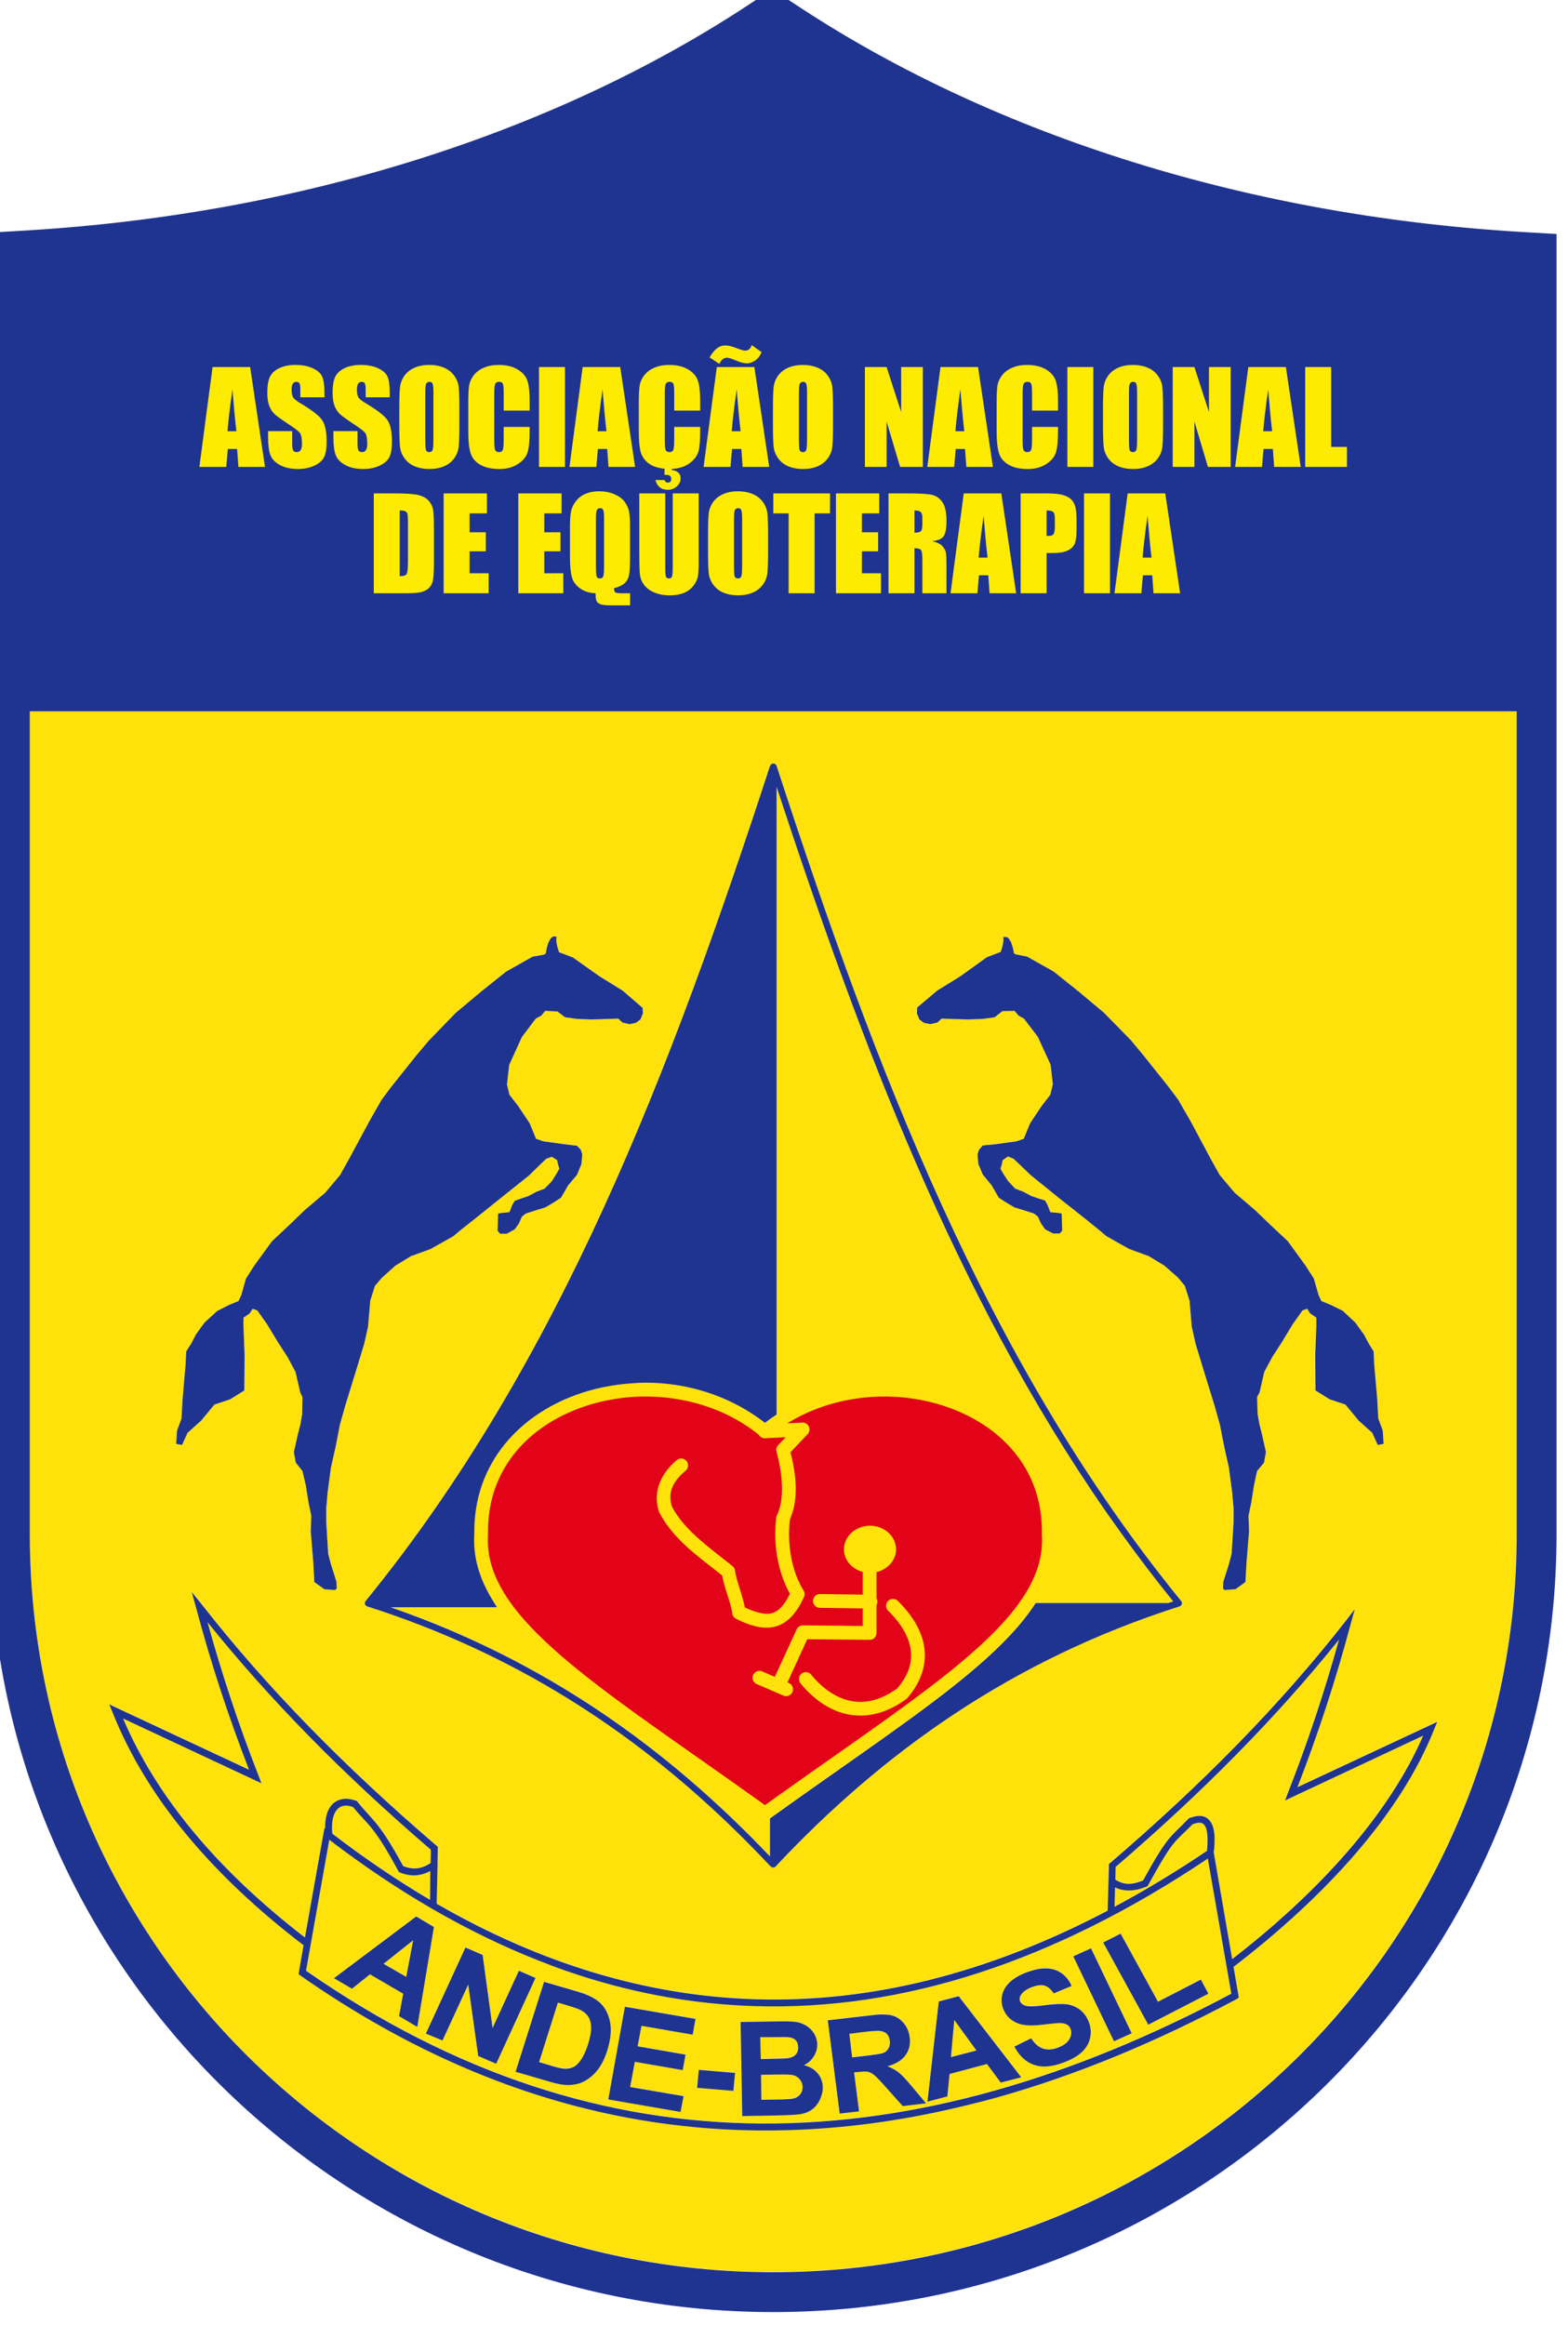 <?xml version="1.0" encoding="UTF-8" standalone="no"?>
<!-- Created with Inkscape (http://www.inkscape.org/) -->

<svg
   xmlns:dc="http://purl.org/dc/elements/1.1/"
   xmlns:cc="http://creativecommons.org/ns#"
   xmlns:rdf="http://www.w3.org/1999/02/22-rdf-syntax-ns#"
   xmlns:svg="http://www.w3.org/2000/svg"
   xmlns="http://www.w3.org/2000/svg"
   xmlns:sodipodi="http://sodipodi.sourceforge.net/DTD/sodipodi-0.dtd"
   xmlns:inkscape="http://www.inkscape.org/namespaces/inkscape"
   inkscape:export-ydpi="90"
   inkscape:export-xdpi="90"
   inkscape:export-filename="orcamento-preview.png"
   sodipodi:docname="top-logo.svg"
   inkscape:version="0.48.4 r9939"
   version="1.1"
   id="svg2"
   height="262.188"
   width="176.875">
  <sodipodi:namedview
     id="base"
     pagecolor="#ffffff"
     bordercolor="#cfcfcf"
     borderopacity="1"
     inkscape:pageopacity="0"
     inkscape:pageshadow="2"
     inkscape:zoom="2.828427"
     inkscape:cx="170.21481"
     inkscape:cy="118.62509"
     inkscape:document-units="px"
     inkscape:current-layer="g3519"
     showgrid="true"
     inkscape:window-width="1920"
     inkscape:window-height="1013"
     inkscape:window-x="-5"
     inkscape:window-y="30"
     inkscape:window-maximized="1"
     inkscape:snap-bbox="true"
     inkscape:bbox-paths="true"
     inkscape:bbox-nodes="true"
     inkscape:snap-bbox-edge-midpoints="true"
     inkscape:snap-bbox-midpoints="true"
     inkscape:snap-nodes="true"
     inkscape:object-paths="true"
     inkscape:snap-intersection-paths="true"
     inkscape:object-nodes="true"
     inkscape:snap-smooth-nodes="true"
     inkscape:snap-midpoints="true"
     inkscape:snap-object-midpoints="true"
     inkscape:snap-center="true"
     inkscape:showpageshadow="false"
     inkscape:snap-global="false"
     showborder="false"
     showguides="true"
     inkscape:guide-bbox="true"
     fit-margin-top="0"
     fit-margin-left="0"
     fit-margin-right="0"
     fit-margin-bottom="0"
     inkscape:snap-page="true">
    <inkscape:grid
       originy="2491.059px"
       originx="-405.062px"
       snapvisiblegridlinesonly="true"
       enabled="true"
       visible="true"
       empspacing="5"
       id="grid3754"
       type="xygrid" />
  </sodipodi:namedview>
  <defs
     id="defs4" />
  <g
     transform="translate(-405.062,-3281.234)"
     id="layer1"
     inkscape:groupmode="layer"
     inkscape:label="Camada 1">
    <g
       id="g3519"
       transform="matrix(0.451,0,0,0.451,-850.71,1942.606)"
       style="fill:#000000;display:inline"
       inkscape:export-filename="images/logo.png"
       inkscape:export-xdpi="150"
       inkscape:export-ydpi="150">
      <path
         style="fill:#ffe209;fill-opacity:1;fill-rule:evenodd;stroke:none;stroke-width:1.932;marker:none;display:inline"
         d="M 4.5 81.5 L 4.5 174.406 C 4.5 201.713 17.751 225.968 38.219 241.156 C 39.296 241.956 40.384 242.72 41.5 243.469 C 43.733 244.965 46.059 246.343 48.438 247.625 C 49.627 248.266 50.839 248.884 52.062 249.469 C 63.071 254.732 75.4 257.688 88.438 257.688 C 134.793 257.688 172.375 220.396 172.375 174.406 L 172.375 81.5 L 172.125 81.5 L 9 81.5 L 4.75 81.5 L 4.5 81.5 z M 88.312 87.406 L 88.344 87.406 C 88.349 87.406 88.37 87.406 88.375 87.406 C 88.395 87.397 88.417 87.406 88.438 87.406 L 88.469 87.406 C 88.505 87.408 88.528 87.394 88.562 87.406 C 88.576 87.411 88.612 87.428 88.625 87.438 C 88.634 87.443 88.647 87.46 88.656 87.469 C 88.665 87.474 88.679 87.46 88.688 87.469 C 88.746 87.514 88.789 87.586 88.812 87.656 C 99.927 121.696 112.414 154.85 134.5 181.938 C 134.668 182.146 134.567 182.449 134.312 182.531 C 115.378 188.571 100.826 198.975 88.719 211.875 C 88.711 211.883 88.696 211.897 88.688 211.906 C 88.683 211.91 88.692 211.938 88.688 211.938 C 88.682 211.941 88.662 211.938 88.656 211.938 C 88.635 211.951 88.617 211.96 88.594 211.969 C 88.583 211.971 88.573 212 88.562 212 L 88.531 212 L 88.469 212 C 88.463 212 88.444 212 88.438 212 C 88.431 212 88.413 212 88.406 212 C 88.389 211.998 88.36 212.009 88.344 212 C 88.325 211.995 88.299 211.978 88.281 211.969 L 88.25 211.969 C 88.244 211.967 88.255 211.938 88.25 211.938 C 88.245 211.936 88.224 211.938 88.219 211.938 C 88.203 211.927 88.201 211.92 88.188 211.906 C 88.183 211.903 88.161 211.906 88.156 211.906 C 86.643 210.294 85.093 208.719 83.5 207.188 C 72.351 196.466 59.162 187.816 42.594 182.531 C 42.339 182.45 42.238 182.146 42.406 181.938 C 64.486 154.859 76.95 121.715 88.062 87.688 C 88.066 87.676 88.089 87.668 88.094 87.656 C 88.098 87.645 88.088 87.636 88.094 87.625 L 88.094 87.594 C 88.097 87.587 88.12 87.603 88.125 87.594 C 88.13 87.585 88.119 87.572 88.125 87.562 C 88.131 87.554 88.149 87.54 88.156 87.531 C 88.16 87.529 88.183 87.5 88.188 87.5 C 88.202 87.486 88.202 87.481 88.219 87.469 C 88.226 87.463 88.242 87.447 88.25 87.438 C 88.259 87.431 88.272 87.447 88.281 87.438 C 88.293 87.432 88.3 87.406 88.312 87.406 z M 88.812 90.031 L 88.812 160.875 C 88.361 161.172 87.931 161.477 87.5 161.812 C 87.016 161.436 86.509 161.079 86 160.75 C 82.434 158.448 78.297 157.316 74.188 157.281 C 73.517 157.276 72.854 157.322 72.188 157.375 C 70.349 157.521 68.525 157.876 66.812 158.438 C 59.977 160.678 54.568 166.267 54.688 174.344 C 54.525 176.896 55.233 179.284 56.625 181.625 C 56.824 181.959 57.023 182.292 57.25 182.625 L 45.219 182.625 C 62.788 188.698 76.538 198.637 88.062 210.75 L 88.062 206.469 C 97.505 199.688 105.649 194.331 111.406 189.375 C 114.238 186.938 116.515 184.572 118.062 182.156 L 133.031 182.156 C 133.214 182.096 133.41 182.028 133.594 181.969 C 131.577 179.479 129.644 176.93 127.781 174.344 C 127.16 173.482 126.542 172.622 125.938 171.75 C 109.009 147.332 98.341 119.018 88.812 90.031 z M 63.594 106.906 C 63.643 106.891 63.696 106.899 63.75 106.906 C 63.887 106.925 63.96 106.949 64 106.938 C 63.934 107.047 63.831 107.448 64.25 108.688 L 65.812 109.281 L 68.812 111.406 L 71.438 113.031 L 73.688 114.969 L 73.719 115.594 L 73.438 116.281 L 72.938 116.656 L 72.219 116.812 L 71.406 116.625 L 70.938 116.188 L 67.938 116.281 L 66.281 116.219 L 64.938 116.031 L 64.062 115.375 L 62.688 115.312 L 62.25 115.844 L 61.625 116.188 L 60.062 118.25 L 58.625 121.406 L 58.375 123.625 L 58.656 124.781 L 59.625 126.031 L 60.938 128 L 61.656 129.75 L 62.469 130.031 L 64.938 130.375 L 66.281 130.531 L 66.719 131 L 66.875 131.531 L 66.781 132.594 L 66.281 133.812 L 65.281 135 L 64.469 136.406 L 63.594 136.969 L 62.688 137.5 L 61.562 137.844 L 60.5 138.188 L 60.062 138.531 L 59.719 139.312 L 59.25 139.969 L 58.344 140.469 L 57.594 140.469 L 57.312 140.125 L 57.375 138.188 L 57.719 138.125 L 58.656 138.031 L 58.969 137.219 L 59.25 136.75 L 59.938 136.5 L 60.781 136.219 L 61.719 135.719 L 62.625 135.375 L 63.438 134.531 L 63.969 133.688 L 64.281 133.125 L 64.125 132.594 L 64.031 132.156 L 63.438 131.781 L 62.812 132 L 62.25 132.531 L 60.844 133.906 L 57.594 136.5 L 54.75 138.781 L 53.125 140.062 L 52.312 140.75 L 49.75 142.188 L 47.531 143 L 45.781 144.062 L 44.25 145.438 L 43.469 146.344 L 42.938 148.031 L 42.688 150.969 L 42.25 152.906 L 41.25 156.188 L 40.094 159.938 L 39.5 162.062 L 39.031 164.5 L 38.5 166.844 L 38.125 169.656 L 37.969 171.438 L 37.969 173.031 L 38.188 176.594 L 38.5 177.781 L 39.125 179.75 L 39.156 180.5 L 38.969 180.688 L 37.75 180.594 L 36.625 179.781 L 36.5 177.469 L 36.219 174.062 L 36.281 172.312 L 35.969 170.812 L 35.656 168.844 L 35.281 167.25 L 34.531 166.312 L 34.312 165.125 L 34.75 163.156 L 35.062 161.938 L 35.25 160.844 L 35.281 158.906 L 35.031 158.375 L 34.5 156.062 L 33.594 154.375 L 32.5 152.688 L 31.312 150.719 L 30.188 149.125 L 29.656 148.938 L 29.312 149.469 L 28.625 149.938 L 28.625 150.906 L 28.75 154.188 L 28.719 158.156 L 27.125 159.156 L 25.344 159.75 L 23.844 161.562 L 22.312 162.938 L 21.688 164.312 L 21.031 164.188 L 21.125 162.688 L 21.625 161.344 L 21.75 159.125 L 22.094 155.156 L 22.156 153.75 L 22.719 152.875 L 23.25 151.844 L 24.219 150.5 L 25.656 149.188 L 27 148.5 L 28.062 148.062 L 28.375 147.406 L 28.906 145.531 L 29.844 144.062 L 31.844 141.312 L 33.844 139.438 L 35.562 137.781 L 37.844 135.844 L 39.531 133.844 L 40.594 131.938 L 42.812 127.812 L 44.219 125.344 L 45.344 123.844 L 48.188 120.281 L 49.562 118.656 L 52.594 115.531 L 55.469 113.125 L 58.281 110.875 L 61.281 109.188 L 62.531 108.969 L 62.75 108.844 C 62.796 108.546 62.877 108.049 63.062 107.594 L 63.062 107.531 L 63.094 107.531 C 63.134 107.438 63.172 107.36 63.219 107.281 C 63.324 107.103 63.447 106.952 63.594 106.906 z M 114.375 106.969 C 114.413 106.985 114.488 106.987 114.625 106.969 C 114.899 106.931 115.092 107.181 115.25 107.531 L 115.312 107.531 L 115.312 107.656 C 115.474 108.064 115.575 108.539 115.625 108.844 L 115.844 108.938 L 117.094 109.188 L 120.094 110.875 L 122.906 113.125 L 125.781 115.531 L 128.812 118.625 L 130.188 120.281 L 133.031 123.844 L 134.156 125.344 L 135.562 127.781 L 137.781 131.938 L 138.844 133.844 L 140.531 135.844 L 142.812 137.781 L 144.531 139.438 L 146.531 141.312 L 148.531 144.062 L 149.469 145.531 L 150 147.375 L 150.312 148.062 L 151.375 148.5 L 152.719 149.156 L 154.156 150.5 L 155.125 151.844 L 155.656 152.844 L 156.219 153.75 L 156.281 155.156 L 156.625 159.125 L 156.75 161.344 L 157.25 162.688 L 157.344 164.188 L 156.688 164.312 L 156.062 162.938 L 154.531 161.562 L 153.031 159.75 L 151.25 159.156 L 149.656 158.156 L 149.625 154.188 L 149.75 150.906 L 149.75 149.938 L 149.062 149.469 L 148.719 148.938 L 148.188 149.125 L 147.062 150.719 L 145.875 152.688 L 144.781 154.375 L 143.875 156.062 L 143.344 158.375 L 143.062 158.906 L 143.125 160.844 L 143.312 161.906 L 143.625 163.156 L 144.062 165.125 L 143.844 166.312 L 143.062 167.25 L 142.719 168.844 L 142.406 170.812 L 142.094 172.312 L 142.156 174.062 L 141.875 177.469 L 141.75 179.781 L 140.625 180.594 L 139.375 180.688 L 139.219 180.5 L 139.25 179.75 L 139.875 177.781 L 140.188 176.594 L 140.406 173.031 L 140.406 171.438 L 140.25 169.656 L 139.875 166.844 L 139.344 164.469 L 138.875 162.062 L 138.281 159.938 L 137.125 156.188 L 136.125 152.906 L 135.688 150.969 L 135.438 148.031 L 134.906 146.344 L 134.125 145.406 L 132.594 144.062 L 130.844 143 L 128.625 142.188 L 126.062 140.75 L 125.25 140.062 L 123.625 138.75 L 120.781 136.5 L 117.531 133.875 L 116.125 132.531 L 115.562 132 L 114.938 131.75 L 114.344 132.156 L 114.25 132.594 L 114.094 133.125 L 114.406 133.688 L 114.938 134.5 L 115.75 135.375 L 116.656 135.719 L 117.594 136.219 L 118.438 136.5 L 119.125 136.719 L 119.406 137.219 L 119.719 138.031 L 120.656 138.125 L 121 138.188 L 121.062 140.125 L 120.781 140.438 L 120.031 140.438 L 119.125 139.969 L 118.656 139.281 L 118.312 138.531 L 117.875 138.188 L 116.812 137.844 L 115.688 137.5 L 114.781 136.969 L 113.906 136.406 L 113.094 135 L 112.094 133.781 L 111.594 132.594 L 111.5 131.531 L 111.656 131 L 112.094 130.5 L 113.438 130.375 L 115.906 130.031 L 116.719 129.75 L 117.438 128 L 118.75 126.031 L 119.719 124.781 L 120 123.594 L 119.75 121.375 L 118.312 118.25 L 116.75 116.188 L 116.125 115.844 L 115.688 115.312 L 114.312 115.344 L 113.438 116.031 L 112.094 116.219 L 110.438 116.281 L 107.438 116.188 L 106.969 116.625 L 106.156 116.812 L 105.438 116.656 L 104.938 116.281 L 104.656 115.594 L 104.688 114.938 L 106.938 113.031 L 109.562 111.406 L 112.562 109.25 L 114.125 108.656 C 114.524 107.456 114.438 107.074 114.375 106.969 z M 22.781 180.906 L 23.969 182.375 C 31.234 191.649 39.892 200.517 50.406 209.531 L 50.562 209.656 L 50.531 211.812 L 50.562 211.875 C 50.549 211.885 50.544 211.896 50.531 211.906 L 50.438 216.094 C 62.176 222.865 74.201 226.51 86.469 226.875 C 99.403 227.26 112.636 223.998 126.188 216.875 L 126.344 211.594 L 126.469 211.5 C 136.983 202.485 145.672 193.619 152.938 184.344 L 154.094 182.844 L 153.594 184.656 C 151.975 190.742 149.982 196.854 147.625 202.938 L 163.406 195.562 L 163.031 196.469 C 159.271 205.921 150.886 215.184 140.406 223.219 L 141 226.688 L 140.781 226.844 C 131.726 231.677 122.733 235.42 113.781 237.938 C 112.662 238.252 111.523 238.536 110.406 238.812 C 84.713 245.166 59.508 241.3 35.031 224.188 L 34.844 224.031 L 35.406 220.781 C 24.872 212.724 17.609 203.965 13.844 194.5 L 13.469 193.594 L 29.25 200.969 C 26.892 194.884 24.901 188.805 23.281 182.719 L 22.781 180.906 z M 24.562 184.312 C 26.162 190.064 28.049 195.841 30.312 201.594 L 30.656 202.5 L 15.031 195.188 C 18.795 204.02 25.648 212.26 35.562 219.906 L 37.656 208.156 L 37.781 207.531 L 37.844 207.562 C 37.826 206.471 38.047 205.573 38.562 204.969 C 38.872 204.606 39.308 204.372 39.781 204.281 C 40.254 204.191 40.786 204.269 41.344 204.469 L 41.438 204.5 L 41.5 204.594 C 43.244 206.772 43.826 206.67 46.656 211.844 C 47.824 212.3 48.747 212.162 49.75 211.5 L 49.781 210 C 39.86 201.482 31.586 193.057 24.562 184.312 z M 152.312 186.281 C 145.29 195.021 137.011 203.422 127.094 211.938 L 127.062 213.375 C 128.06 214.015 128.961 213.962 130.188 213.469 C 133.06 208.266 133.227 208.667 135.312 206.5 L 135.375 206.438 L 135.469 206.406 C 136.021 206.208 136.509 206.119 136.938 206.219 C 137.366 206.319 137.7 206.621 137.906 207 C 138.32 207.759 138.328 208.846 138.188 210.219 L 138.156 210.219 L 140.25 222.344 C 150.136 214.704 157.995 205.945 161.812 197.125 L 146.219 204.438 L 146.562 203.531 C 148.825 197.779 150.713 192.033 152.312 186.281 z M 40.031 205.031 C 39.676 205.066 39.379 205.239 39.156 205.5 C 38.748 205.979 38.525 206.906 38.656 208.188 C 42.305 210.984 45.987 213.477 49.688 215.656 L 49.719 212.406 C 48.648 212.965 47.526 213.081 46.281 212.562 L 46.156 212.5 L 46.094 212.375 C 43.228 207.097 42.732 207.311 41 205.188 C 40.782 205.115 40.588 205.052 40.406 205.031 C 40.27 205.011 40.15 205.02 40.031 205.031 z M 136.344 206.969 C 136.182 206.99 135.992 207.056 135.781 207.125 C 133.73 209.232 133.72 208.623 130.781 213.969 L 130.719 214.094 L 130.594 214.156 C 130.28 214.287 129.961 214.393 129.656 214.469 C 129.351 214.544 129.047 214.581 128.75 214.594 C 128.157 214.619 127.593 214.521 127.031 214.25 L 126.969 216.438 C 130.432 214.581 133.903 212.49 137.406 210.125 C 137.54 208.812 137.468 207.833 137.219 207.375 C 137.094 207.146 136.97 207.02 136.75 206.969 C 136.647 206.949 136.505 206.948 136.344 206.969 z M 38.312 208.875 L 35.688 223.656 C 69.38 247.107 104.264 245.33 140.156 226.25 L 137.5 211 C 120.027 222.713 103.001 228.149 86.438 227.656 C 79.2 227.441 72.049 226.102 65 223.656 C 63.993 223.307 63.003 222.925 62 222.531 C 53.976 219.38 46.071 214.806 38.312 208.875 z M 48.125 217.531 L 50.125 218.719 L 48.25 230 L 46.188 228.781 L 46.656 226.25 L 42.906 224.062 L 40.875 225.688 L 38.844 224.5 L 48.125 217.531 z M 127.656 219.469 L 131.875 227.156 L 136.719 224.656 L 137.562 226.25 L 130.781 229.75 L 125.688 220.469 L 127.656 219.469 z M 47.781 220.219 L 44.438 222.875 L 47 224.344 L 47.781 220.219 z M 53.688 221.031 L 55.625 221.875 L 56.75 230.125 L 59.719 223.656 L 61.594 224.469 L 57.156 234.156 L 55.125 233.281 L 54 225.219 L 51.094 231.531 L 49.219 230.75 L 53.688 221.031 z M 124.312 221.125 L 128.906 230.719 L 126.906 231.625 L 122.312 222.031 L 124.312 221.125 z M 118.781 223.406 C 119.317 223.363 119.82 223.412 120.25 223.562 C 121.111 223.867 121.732 224.478 122.125 225.375 L 120.094 226.219 C 120.022 226.1 119.953 226.001 119.875 225.906 C 119.642 225.621 119.376 225.431 119.094 225.344 C 118.716 225.228 118.235 225.285 117.656 225.5 C 117.059 225.724 116.649 226.012 116.406 226.375 C 116.248 226.609 116.211 226.87 116.312 227.125 C 116.358 227.242 116.436 227.329 116.531 227.406 C 116.627 227.483 116.741 227.549 116.875 227.594 C 117.218 227.71 117.909 227.707 119 227.562 C 120.092 227.419 120.925 227.373 121.5 227.438 C 122.076 227.504 122.594 227.707 123.031 228.031 C 123.469 228.355 123.816 228.812 124.062 229.438 C 124.287 230.004 124.348 230.603 124.219 231.219 C 124.09 231.836 123.778 232.382 123.281 232.844 C 122.784 233.305 122.072 233.701 121.188 234.031 C 119.9 234.511 118.794 234.602 117.875 234.281 C 116.956 233.959 116.227 233.277 115.656 232.219 L 117.562 231.281 C 117.941 231.889 118.389 232.268 118.875 232.438 C 119.364 232.606 119.937 232.576 120.562 232.344 C 121.225 232.096 121.646 231.772 121.875 231.375 C 122.104 230.977 122.145 230.584 122 230.219 C 121.908 229.985 121.768 229.831 121.562 229.719 C 121.357 229.608 121.056 229.553 120.656 229.562 C 120.384 229.572 119.783 229.637 118.844 229.75 C 117.635 229.896 116.722 229.846 116.125 229.625 C 115.284 229.314 114.716 228.752 114.406 227.969 C 114.207 227.465 114.162 226.953 114.281 226.406 C 114.402 225.857 114.693 225.373 115.156 224.938 C 115.619 224.501 116.247 224.136 117.031 223.844 C 117.67 223.605 118.246 223.45 118.781 223.406 z M 62.562 224.906 L 66.406 226.031 C 67.274 226.289 67.898 226.579 68.312 226.844 C 68.868 227.2 69.297 227.644 69.594 228.219 C 69.889 228.796 70.07 229.472 70.094 230.188 C 70.117 230.903 69.987 231.737 69.688 232.688 C 69.425 233.524 69.089 234.209 68.688 234.75 C 68.194 235.409 67.627 235.874 67 236.188 C 66.525 236.425 65.933 236.553 65.25 236.562 C 64.739 236.562 64.09 236.45 63.312 236.219 L 59.344 235.062 L 62.562 224.906 z M 109.375 226.531 L 116.438 235.688 L 114.125 236.281 L 112.562 234.188 L 108.344 235.312 L 108.094 237.844 L 105.844 238.438 L 107.125 227.125 L 109.375 226.531 z M 64.125 227.25 L 62 233.969 L 63.562 234.438 C 64.15 234.612 64.593 234.703 64.875 234.719 C 65.241 234.737 65.589 234.661 65.875 234.531 C 66.163 234.4 66.433 234.13 66.719 233.719 C 67.004 233.306 67.284 232.722 67.531 231.938 C 67.777 231.154 67.885 230.524 67.875 230.062 C 67.865 229.6 67.777 229.216 67.594 228.906 C 67.413 228.594 67.118 228.325 66.75 228.125 C 66.475 227.975 65.921 227.786 65.062 227.531 L 64.125 227.25 z M 71.688 227.719 L 79.656 229.094 L 79.344 230.875 L 73.562 229.875 L 73.125 232.188 L 78.531 233.125 L 78.219 234.875 L 72.812 233.938 L 72.281 236.781 L 78.312 237.812 L 77.969 239.594 L 69.812 238.188 L 71.688 227.719 z M 100.719 228.594 C 101.146 228.592 101.507 228.624 101.781 228.688 C 102.328 228.814 102.78 229.118 103.156 229.562 C 103.532 230.009 103.765 230.534 103.844 231.156 C 103.943 231.948 103.786 232.615 103.375 233.188 C 102.961 233.759 102.276 234.19 101.344 234.438 C 101.849 234.648 102.277 234.872 102.625 235.156 C 102.973 235.441 103.469 235.962 104.094 236.719 L 105.688 238.625 L 103.062 238.938 L 101.188 236.844 C 100.524 236.093 100.077 235.624 99.844 235.438 C 99.609 235.247 99.364 235.113 99.125 235.062 C 98.883 235.013 98.504 235.033 98 235.094 L 97.562 235.125 L 98.125 239.531 L 95.938 239.781 L 94.594 229.25 L 99.219 228.719 C 99.797 228.65 100.292 228.594 100.719 228.594 z M 108.875 229.219 L 108.5 233.406 L 111.375 232.656 L 108.875 229.219 z M 89.094 229.375 C 89.958 229.36 90.606 229.374 91.031 229.438 C 91.456 229.499 91.848 229.66 92.188 229.875 C 92.526 230.092 92.802 230.355 93.031 230.719 C 93.259 231.085 93.398 231.511 93.406 231.969 C 93.414 232.467 93.266 232.925 93 233.344 C 92.731 233.763 92.374 234.097 91.906 234.312 C 92.574 234.488 93.072 234.772 93.438 235.219 C 93.529 235.331 93.616 235.44 93.688 235.562 C 93.759 235.685 93.824 235.836 93.875 235.969 C 93.976 236.235 94.026 236.506 94.031 236.812 C 94.04 237.295 93.909 237.792 93.688 238.25 C 93.466 238.709 93.175 239.065 92.781 239.344 C 92.386 239.624 91.898 239.804 91.312 239.875 C 90.947 239.92 90.059 239.968 88.656 240 L 84.938 240.062 L 84.75 229.438 L 89.094 229.375 z M 100.344 230.438 C 100.164 230.438 99.603 230.457 98.719 230.562 L 97.031 230.781 L 97.344 233.438 L 98.969 233.25 C 100.016 233.125 100.688 233.021 100.938 232.906 C 101.188 232.789 101.349 232.602 101.469 232.375 C 101.591 232.146 101.633 231.878 101.594 231.562 C 101.55 231.209 101.438 230.944 101.219 230.75 C 100.996 230.555 100.705 230.452 100.344 230.438 z M 86.969 231.156 L 87.031 233.625 L 88.469 233.594 C 89.326 233.58 89.855 233.559 90.062 233.531 C 90.438 233.483 90.727 233.368 90.938 233.156 C 91.15 232.943 91.257 232.655 91.25 232.312 C 91.244 231.986 91.156 231.701 90.969 231.5 C 90.779 231.299 90.495 231.193 90.125 231.156 C 89.906 231.136 89.286 231.144 88.25 231.156 L 86.969 231.156 z M 80.031 234.844 L 84.125 235.188 L 83.938 237.219 L 79.844 236.875 L 80.031 234.844 z M 88.844 235.375 L 87.062 235.406 L 87.094 238.219 L 89.125 238.188 C 89.92 238.174 90.445 238.139 90.656 238.094 C 90.982 238.03 91.235 237.883 91.438 237.656 C 91.64 237.43 91.756 237.125 91.75 236.75 C 91.745 236.432 91.631 236.188 91.469 235.969 C 91.306 235.75 91.083 235.564 90.781 235.469 C 90.478 235.374 89.847 235.359 88.844 235.375 z "
         transform="matrix(2.215,0,0,2.215,2781.903,2965.452)"
         id="path5026" />
      <path
         sodipodi:nodetypes="cccccssscccccccccccssscccccccccccccccscccscccccccsccccccccccccsscccccscccccccccccccccccccccccccccccccccccccccccccccccccccccccccccccccccccccccccccccccccccccccccccccccccccccccccccccccccccccccccccccccccccccccccccccccccccccccccccccccccccccccccccccccccccccccccccccccccccccccccccccccccccccccccccccccccccccccccccccccccccccccccccccccccccccccccccccccccccccccccccccccccccccccccccccccccccccccccccccccccccccccccccccccccccccccccccccccccccsccccccccccccccccccccccccccccccccccccccccccccccccccccccccccccccccccccccscsccccccccccccccccccccccccccccccccccccccccccccccccccccccccccccccccccccccccccccccccccccccccccccccccccccccccccccccccccccccccccccccccccccccccccccccccccccccccccccccccccccccccccccccccccccccccccccccccccccccccc"
         class="vui_change_color"
         inkscape:connector-curvature="0"
         style="font-size:medium;font-style:normal;font-variant:normal;font-weight:normal;font-stretch:normal;text-indent:0;text-align:start;text-decoration:none;line-height:normal;letter-spacing:normal;word-spacing:normal;text-transform:none;direction:ltr;block-progression:tb;writing-mode:lr-tb;text-anchor:start;baseline-shift:baseline;color:#000000;fill:#1f3391;fill-opacity:1;fill-rule:evenodd;stroke:none;stroke-width:12.88;marker:none;visibility:visible;display:inline;overflow:visible;enable-background:accumulate;font-family:Sans;-inkscape-font-specification:Sans"
         d="m 2977.541,2965.452 -5.469,3.6 c -47.639,31.496 -110.758,52.446 -180.823,56.698 l -9.346,0.554 0,9.415 0,316.094 c 0,107.321 87.87,194.461 195.915,194.461 108.046,0 195.915,-87.14 195.915,-194.461 l 0,-315.748 0,-9.415 -9.346,-0.554 c -70.317,-4.267 -133.61,-25.358 -181.308,-57.044 z m -185.669,180.546 0.554,0 9.415,0 351.885,0 9.484,0 0.554,0 0,205.815 c 0,101.881 -83.254,184.492 -185.946,184.492 -102.69,0 -185.946,-82.611 -185.946,-184.492 z m 185.669,13.084 c -0.027,0 -0.044,0.057 -0.069,0.069 -0.02,0.02 -0.05,-0.014 -0.069,0 -0.018,0.02 -0.052,0.057 -0.069,0.069 -0.036,0.028 -0.038,0.037 -0.069,0.069 -0.01,0 -0.06,0.065 -0.069,0.069 -0.016,0.02 -0.055,0.051 -0.069,0.069 -0.014,0.02 0.012,0.049 0,0.069 -0.01,0.02 -0.062,-0.014 -0.069,0 l 0,0.069 c -0.012,0.024 0.01,0.045 0,0.069 -0.01,0.026 -0.062,0.043 -0.069,0.069 -24.617,75.38 -52.23,148.805 -101.142,208.791 -0.373,0.461 -0.149,1.134 0.415,1.315 36.705,11.708 65.921,30.869 90.619,54.621 3.528,3.393 6.962,6.881 10.315,10.453 0.01,0 0.06,-0.01 0.069,0 0.03,0.03 0.035,0.045 0.069,0.069 0.012,0 0.057,0 0.069,0 0.012,0 -0.013,0.065 0,0.069 l 0.069,0 c 0.039,0.02 0.098,0.059 0.138,0.069 0.037,0.02 0.101,0 0.139,0 0.014,4e-4 0.054,4e-4 0.069,0 0.014,4e-4 0.056,4e-4 0.069,0 l 0.139,0 0.069,0 c 0.024,0 0.046,-0.065 0.069,-0.069 0.052,-0.02 0.092,-0.039 0.139,-0.069 0.012,0 0.057,0.01 0.069,0 0.01,0 -0.01,-0.061 0,-0.069 0.018,-0.02 0.051,-0.051 0.069,-0.069 26.822,-28.577 59.057,-51.625 101.004,-65.005 0.565,-0.182 0.789,-0.854 0.415,-1.315 -48.927,-60.007 -76.59,-133.453 -101.211,-208.861 -0.053,-0.156 -0.147,-0.314 -0.277,-0.415 -0.018,-0.02 -0.049,0.012 -0.069,0 -0.02,-0.02 -0.048,-0.057 -0.069,-0.069 -0.028,-0.02 -0.11,-0.059 -0.139,-0.069 -0.077,-0.028 -0.126,0 -0.208,0 l -0.069,0 c -0.045,0 -0.095,-0.02 -0.139,0 -0.012,-2e-4 -0.057,-2e-4 -0.069,0 l -0.069,0 z m 1.108,5.815 c 21.108,64.214 44.741,126.939 82.243,181.031 1.339,1.932 2.709,3.836 4.085,5.746 4.126,5.729 8.409,11.376 12.876,16.892 -0.407,0.132 -0.841,0.281 -1.246,0.415 l -33.16,0 c -3.429,5.351 -8.473,10.592 -14.745,15.992 -12.754,10.979 -30.795,22.846 -51.713,37.868 l 0,9.484 c -25.53,-26.834 -55.99,-48.852 -94.912,-62.305 l 26.653,0 c -0.502,-0.737 -0.944,-1.474 -1.385,-2.215 -3.083,-5.186 -4.652,-10.476 -4.292,-16.13 -0.264,-17.893 11.718,-30.273 26.86,-35.237 3.794,-1.243 7.834,-2.03 11.907,-2.354 1.476,-0.118 2.944,-0.22 4.431,-0.208 9.104,0.077 18.269,2.585 26.168,7.684 1.128,0.729 2.251,1.52 3.323,2.354 0.955,-0.743 1.906,-1.419 2.908,-2.077 z m -55.521,37.383 c -0.475,-0.064 -0.867,0.305 -1.177,0.831 -0.103,0.175 -0.188,0.347 -0.277,0.554 l -0.069,0 0,0.139 c -0.412,1.008 -0.591,2.11 -0.692,2.769 l -0.485,0.277 -2.769,0.485 -6.646,3.738 -6.231,4.984 -6.369,5.331 -6.715,6.923 -3.046,3.6 -6.3,7.892 -2.492,3.323 -3.115,5.469 -4.915,9.138 -2.354,4.223 -3.738,4.431 -5.054,4.292 -3.808,3.669 -4.431,4.154 -4.431,6.092 -2.077,3.254 -1.177,4.154 -0.692,1.454 -2.354,0.969 -2.977,1.523 -3.184,2.908 -2.146,2.977 -1.177,2.284 -1.246,1.938 -0.139,3.115 -0.761,8.792 -0.277,4.915 -1.108,2.977 -0.208,3.323 1.454,0.277 1.385,-3.046 3.392,-3.046 3.323,-4.015 3.946,-1.315 3.531,-2.215 0.069,-8.792 -0.277,-7.269 0,-2.146 1.523,-1.038 0.762,-1.177 1.177,0.415 2.492,3.531 2.631,4.361 2.423,3.738 2.008,3.738 1.177,5.123 0.554,1.177 -0.069,4.292 -0.415,2.423 -0.692,2.7 -0.969,4.361 0.485,2.631 1.661,2.077 0.831,3.531 0.692,4.361 0.692,3.323 -0.139,3.877 0.623,7.546 0.277,5.123 2.492,1.8 2.7,0.208 0.415,-0.415 -0.069,-1.661 -1.385,-4.361 -0.692,-2.631 -0.485,-7.892 0,-3.531 0.346,-3.946 0.831,-6.231 1.177,-5.192 1.038,-5.4 1.315,-4.707 2.561,-8.307 2.215,-7.269 0.969,-4.292 0.554,-6.507 1.177,-3.738 1.731,-2.008 3.392,-3.046 3.877,-2.354 4.915,-1.8 5.677,-3.184 1.8,-1.523 3.6,-2.838 6.3,-5.054 7.2,-5.746 3.115,-3.046 1.246,-1.177 1.385,-0.485 1.315,0.831 0.208,0.969 0.346,1.177 -0.692,1.246 -1.177,1.869 -1.8,1.869 -2.008,0.761 -2.077,1.108 -1.869,0.623 -1.523,0.554 -0.623,1.038 -0.692,1.8 -2.077,0.208 -0.761,0.139 -0.139,4.292 0.623,0.761 1.661,0 2.008,-1.108 1.038,-1.454 0.761,-1.731 0.969,-0.761 2.354,-0.761 2.492,-0.761 2.008,-1.177 1.938,-1.246 1.8,-3.115 2.215,-2.631 1.108,-2.7 0.208,-2.354 -0.346,-1.177 -0.969,-1.038 -2.977,-0.346 -5.469,-0.761 -1.8,-0.623 -1.592,-3.877 -2.908,-4.361 -2.146,-2.769 -0.623,-2.561 0.554,-4.915 3.184,-6.992 3.461,-4.569 1.385,-0.762 0.969,-1.177 3.046,0.138 1.938,1.454 2.977,0.415 3.669,0.138 6.646,-0.208 1.038,0.969 1.8,0.415 1.592,-0.346 1.108,-0.831 0.623,-1.523 -0.069,-1.385 -4.984,-4.292 -5.815,-3.6 -6.646,-4.707 -3.461,-1.315 c -0.929,-2.746 -0.699,-3.635 -0.554,-3.877 -0.089,0.026 -0.251,-0.027 -0.554,-0.069 z m 112.149,0.138 c 0.139,0.234 0.331,1.079 -0.554,3.738 l -3.461,1.315 -6.646,4.777 -5.815,3.6 -4.984,4.223 -0.069,1.454 0.623,1.523 1.108,0.831 1.592,0.346 1.8,-0.415 1.038,-0.969 6.646,0.208 3.669,-0.138 2.977,-0.415 1.938,-1.523 3.046,-0.069 0.969,1.177 1.385,0.762 3.461,4.569 3.184,6.923 0.554,4.915 -0.623,2.631 -2.146,2.769 -2.908,4.361 -1.592,3.877 -1.8,0.623 -5.469,0.761 -2.977,0.277 -0.969,1.108 -0.346,1.177 0.208,2.354 1.108,2.631 2.215,2.7 1.8,3.115 1.938,1.246 2.008,1.177 2.492,0.761 2.354,0.761 0.969,0.761 0.762,1.661 1.038,1.523 2.008,1.038 1.661,0 0.623,-0.692 -0.139,-4.292 -0.761,-0.139 -2.077,-0.208 -0.692,-1.8 -0.623,-1.108 -1.523,-0.485 -1.869,-0.623 -2.077,-1.108 -2.008,-0.761 -1.8,-1.938 -1.177,-1.8 -0.692,-1.246 0.346,-1.177 0.208,-0.969 1.315,-0.9 1.385,0.554 1.246,1.177 3.115,2.977 7.2,5.815 6.3,4.984 3.6,2.908 1.8,1.523 5.677,3.184 4.915,1.8 3.877,2.354 3.392,2.977 1.731,2.077 1.177,3.738 0.554,6.507 0.969,4.292 2.215,7.269 2.562,8.307 1.315,4.707 1.038,5.33 1.177,5.261 0.831,6.231 0.346,3.946 0,3.531 -0.485,7.892 -0.692,2.631 -1.385,4.361 -0.069,1.661 0.346,0.415 2.769,-0.208 2.492,-1.8 0.277,-5.123 0.623,-7.546 -0.138,-3.877 0.692,-3.323 0.692,-4.361 0.761,-3.531 1.731,-2.077 0.485,-2.631 -0.969,-4.361 -0.692,-2.769 -0.415,-2.354 -0.139,-4.292 0.623,-1.177 1.177,-5.123 2.008,-3.738 2.423,-3.738 2.631,-4.361 2.492,-3.531 1.177,-0.415 0.761,1.177 1.523,1.038 0,2.146 -0.277,7.269 0.069,8.792 3.531,2.215 3.946,1.315 3.323,4.015 3.392,3.046 1.385,3.046 1.454,-0.277 -0.208,-3.323 -1.108,-2.977 -0.277,-4.915 -0.761,-8.792 -0.138,-3.115 -1.246,-2.008 -1.177,-2.215 -2.146,-2.977 -3.184,-2.977 -2.977,-1.454 -2.354,-0.969 -0.692,-1.523 -1.177,-4.085 -2.077,-3.254 -4.431,-6.092 -4.431,-4.154 -3.808,-3.669 -5.054,-4.292 -3.738,-4.431 -2.354,-4.223 -4.915,-9.207 -3.115,-5.4 -2.492,-3.323 -6.3,-7.892 -3.046,-3.669 -6.715,-6.854 -6.369,-5.331 -6.231,-4.984 -6.646,-3.738 -2.769,-0.554 -0.485,-0.208 c -0.111,-0.676 -0.334,-1.727 -0.692,-2.631 l 0,-0.277 -0.139,0 c -0.349,-0.776 -0.777,-1.329 -1.385,-1.246 -0.303,0.041 -0.469,0.036 -0.554,0 z m -202.907,163.793 1.108,4.015 c 3.588,13.483 8,26.95 13.223,40.429 l -34.96,-16.338 0.831,2.008 c 8.341,20.968 24.432,40.372 47.767,58.221 l -1.246,7.2 0.415,0.346 c 54.224,37.91 110.059,46.474 166.978,32.399 2.475,-0.612 4.998,-1.241 7.477,-1.938 19.83,-5.577 39.754,-13.869 59.813,-24.576 l 0.485,-0.346 -1.315,-7.684 c 23.215,-17.8 41.791,-38.32 50.121,-59.259 l 0.831,-2.008 -34.96,16.338 c 5.222,-13.478 9.636,-27.015 13.223,-40.498 l 1.108,-4.015 -2.562,3.323 c -16.094,20.547 -35.344,40.188 -58.636,60.159 l -0.277,0.208 -0.346,11.7 c -30.021,15.779 -59.336,23.006 -87.989,22.153 -27.177,-0.809 -53.815,-8.882 -79.82,-23.884 l 0.208,-9.277 c 0.029,-0.022 0.04,-0.047 0.069,-0.069 l -0.069,-0.138 0.069,-4.777 -0.346,-0.277 c -23.292,-19.969 -42.472,-39.614 -58.567,-60.159 l -2.631,-3.254 z m 3.946,7.546 c 15.56,19.371 33.889,38.035 55.867,56.905 l -0.069,3.323 c -2.223,1.466 -4.268,1.773 -6.854,0.761 -6.27,-11.462 -7.56,-11.236 -11.423,-16.061 l -0.138,-0.208 -0.208,-0.069 c -1.236,-0.443 -2.413,-0.616 -3.461,-0.415 -1.048,0.201 -2.014,0.719 -2.7,1.523 -1.141,1.337 -1.632,3.328 -1.592,5.746 l -0.139,-0.069 -0.277,1.385 -4.638,26.03 c -21.963,-16.939 -37.145,-35.193 -45.483,-54.759 l 34.614,16.199 -0.761,-2.008 c -5.014,-12.745 -9.194,-25.541 -12.738,-38.283 z m 283.004,4.361 c -3.543,12.742 -7.726,25.47 -12.738,38.214 l -0.761,2.008 34.545,-16.199 c -8.457,19.538 -25.866,38.942 -47.767,55.867 l -4.638,-26.86 0.069,0 c 0.312,-3.041 0.293,-5.45 -0.623,-7.13 -0.458,-0.84 -1.197,-1.509 -2.146,-1.731 -0.949,-0.222 -2.031,-0.024 -3.254,0.415 l -0.208,0.069 -0.139,0.138 c -4.62,4.801 -4.99,3.912 -11.353,15.438 -2.717,1.092 -4.713,1.211 -6.923,-0.208 l 0.069,-3.184 c 21.97,-18.863 40.31,-37.474 55.867,-56.836 z m -248.736,41.537 c 0.262,-0.026 0.528,-0.044 0.831,0 0.404,0.046 0.833,0.184 1.315,0.346 3.836,4.705 4.936,4.231 11.284,15.922 l 0.139,0.277 0.277,0.138 c 2.758,1.148 5.244,0.891 7.615,-0.346 l -0.069,7.2 c -8.198,-4.828 -16.355,-10.35 -24.437,-16.546 -0.29,-2.839 0.203,-4.894 1.108,-5.954 0.493,-0.578 1.152,-0.961 1.938,-1.038 z m 213.36,4.292 c 0.358,-0.046 0.672,-0.044 0.9,0 0.487,0.114 0.761,0.392 1.038,0.9 0.553,1.015 0.713,3.182 0.415,6.092 -7.761,5.238 -15.45,9.87 -23.122,13.984 l 0.138,-4.846 c 1.244,0.599 2.493,0.819 3.808,0.761 0.657,-0.028 1.332,-0.11 2.008,-0.277 0.676,-0.167 1.382,-0.403 2.077,-0.692 l 0.277,-0.138 0.139,-0.277 c 6.51,-11.843 6.532,-10.492 11.076,-15.161 0.468,-0.154 0.888,-0.299 1.246,-0.346 z m -217.168,4.223 c 17.188,13.138 34.7,23.272 52.475,30.253 2.222,0.873 4.415,1.718 6.646,2.492 15.615,5.418 31.458,8.384 47.49,8.861 36.694,1.092 74.41,-10.95 113.118,-36.898 l 5.884,33.783 c -79.512,42.268 -156.791,46.204 -231.429,-5.746 z m 21.738,19.176 -20.561,15.438 4.5,2.631 4.5,-3.6 8.307,4.846 -1.038,5.607 4.569,2.7 4.154,-24.991 z m 176.185,4.292 -4.361,2.215 11.284,20.561 15.022,-7.754 -1.869,-3.531 -10.73,5.538 z m -176.946,1.661 -1.731,9.138 -5.677,-3.254 z m 13.084,1.8 -9.9,21.53 4.154,1.731 6.438,-13.984 2.492,17.861 4.5,1.938 9.83,-21.461 -4.154,-1.8 -6.577,14.33 -2.492,-18.276 z m 156.455,0.208 -4.431,2.008 10.177,21.253 4.431,-2.008 z m -12.253,5.054 c -1.186,0.096 -2.461,0.441 -3.877,0.969 -1.737,0.648 -3.13,1.456 -4.154,2.423 -1.026,0.964 -1.672,2.037 -1.938,3.254 -0.265,1.212 -0.163,2.346 0.277,3.461 0.686,1.736 1.944,2.979 3.808,3.669 1.322,0.489 3.345,0.601 6.023,0.277 2.081,-0.251 3.412,-0.394 4.015,-0.415 0.885,-0.02 1.552,0.101 2.008,0.346 0.454,0.248 0.766,0.59 0.969,1.108 0.32,0.808 0.23,1.679 -0.277,2.561 -0.506,0.879 -1.44,1.597 -2.908,2.146 -1.385,0.514 -2.654,0.58 -3.738,0.208 -1.078,-0.376 -2.07,-1.215 -2.908,-2.562 l -4.223,2.077 c 1.264,2.345 2.88,3.856 4.915,4.569 2.035,0.712 4.485,0.508 7.338,-0.554 1.96,-0.731 3.537,-1.608 4.638,-2.631 1.1,-1.024 1.791,-2.232 2.077,-3.6 0.286,-1.363 0.151,-2.69 -0.346,-3.946 -0.546,-1.385 -1.314,-2.399 -2.284,-3.115 -0.969,-0.718 -2.116,-1.169 -3.392,-1.315 -1.273,-0.144 -3.119,-0.041 -5.538,0.277 -2.417,0.32 -3.947,0.326 -4.707,0.069 -0.297,-0.099 -0.55,-0.245 -0.761,-0.415 -0.212,-0.17 -0.383,-0.364 -0.485,-0.623 -0.224,-0.565 -0.143,-1.143 0.208,-1.661 0.538,-0.805 1.445,-1.443 2.769,-1.938 1.283,-0.477 2.348,-0.602 3.184,-0.346 0.626,0.193 1.214,0.613 1.731,1.246 0.172,0.211 0.326,0.429 0.485,0.692 l 4.5,-1.869 c -0.871,-1.988 -2.246,-3.341 -4.154,-4.015 -0.952,-0.333 -2.068,-0.442 -3.254,-0.346 z m -124.541,3.323 -7.13,22.499 8.792,2.561 c 1.722,0.511 3.161,0.761 4.292,0.761 1.513,-0.02 2.824,-0.304 3.877,-0.831 1.389,-0.694 2.645,-1.724 3.738,-3.184 0.89,-1.199 1.633,-2.716 2.215,-4.569 0.663,-2.105 0.952,-3.953 0.9,-5.538 -0.052,-1.586 -0.454,-3.082 -1.108,-4.361 -0.656,-1.273 -1.608,-2.257 -2.838,-3.046 -0.918,-0.587 -2.3,-1.229 -4.223,-1.8 z m 103.703,3.6 -4.984,1.315 -2.838,25.061 4.984,-1.315 0.554,-5.607 9.346,-2.492 3.461,4.638 5.123,-1.315 z m -100.242,1.592 2.077,0.623 c 1.903,0.565 3.129,0.984 3.738,1.315 0.816,0.443 1.468,1.04 1.869,1.731 0.406,0.686 0.601,1.537 0.623,2.561 0.022,1.023 -0.217,2.418 -0.762,4.154 -0.547,1.737 -1.169,3.033 -1.8,3.946 -0.633,0.91 -1.232,1.508 -1.869,1.8 -0.634,0.288 -1.404,0.456 -2.215,0.415 -0.625,-0.034 -1.606,-0.237 -2.908,-0.623 l -3.461,-1.038 z m 16.753,1.038 -4.154,23.191 18.069,3.115 0.761,-3.946 -13.361,-2.285 1.177,-6.3 11.976,2.077 0.692,-3.877 -11.976,-2.077 0.969,-5.123 12.807,2.215 0.692,-3.946 z m 64.313,1.938 c -0.946,0 -2.042,0.125 -3.323,0.277 l -10.246,1.177 2.977,23.33 4.846,-0.554 -1.246,-9.761 0.969,-0.069 c 1.116,-0.134 1.956,-0.179 2.492,-0.069 0.53,0.112 1.073,0.409 1.592,0.831 0.516,0.413 1.506,1.452 2.977,3.115 l 4.154,4.638 5.815,-0.692 -3.531,-4.223 c -1.384,-1.676 -2.484,-2.83 -3.254,-3.461 -0.77,-0.629 -1.718,-1.127 -2.838,-1.592 2.066,-0.549 3.583,-1.504 4.5,-2.769 0.91,-1.267 1.259,-2.747 1.038,-4.5 -0.175,-1.378 -0.692,-2.541 -1.523,-3.531 -0.833,-0.984 -1.836,-1.657 -3.046,-1.938 -0.607,-0.14 -1.408,-0.212 -2.354,-0.208 z m 18.068,1.385 5.538,7.615 -6.369,1.661 z m -43.821,0.346 -9.623,0.139 0.415,23.538 8.238,-0.139 c 3.108,-0.07 5.075,-0.177 5.884,-0.277 1.297,-0.158 2.378,-0.557 3.254,-1.177 0.873,-0.617 1.517,-1.407 2.008,-2.423 0.491,-1.015 0.78,-2.116 0.761,-3.184 -0.012,-0.678 -0.122,-1.28 -0.346,-1.869 -0.112,-0.294 -0.256,-0.628 -0.415,-0.9 -0.159,-0.272 -0.351,-0.513 -0.554,-0.761 -0.809,-0.989 -1.914,-1.618 -3.392,-2.008 1.037,-0.478 1.828,-1.218 2.423,-2.146 0.589,-0.928 0.918,-1.943 0.9,-3.046 -0.018,-1.014 -0.326,-1.958 -0.831,-2.769 -0.508,-0.806 -1.12,-1.389 -1.869,-1.869 -0.751,-0.476 -1.619,-0.833 -2.561,-0.969 -0.942,-0.14 -2.378,-0.172 -4.292,-0.139 z m 24.922,2.354 c 0.8,0.032 1.445,0.26 1.938,0.692 0.486,0.431 0.733,1.017 0.831,1.8 0.088,0.699 -0.01,1.293 -0.277,1.8 -0.265,0.503 -0.622,0.917 -1.177,1.177 -0.552,0.254 -2.04,0.484 -4.361,0.761 l -3.6,0.415 -0.692,-5.884 3.738,-0.485 c 1.96,-0.234 3.201,-0.277 3.6,-0.277 z m -29.63,1.592 2.838,0 c 2.296,-0.028 3.669,-0.044 4.154,0 0.819,0.082 1.448,0.317 1.869,0.761 0.415,0.445 0.611,1.076 0.623,1.8 0.016,0.759 -0.222,1.396 -0.692,1.869 -0.465,0.468 -1.107,0.723 -1.938,0.831 -0.461,0.062 -1.631,0.109 -3.531,0.139 l -3.184,0.069 -0.138,-5.469 z m -15.369,8.169 -0.415,4.5 9.069,0.761 0.415,-4.5 z m 19.522,1.177 c 2.222,-0.036 3.62,0 4.292,0.208 0.667,0.211 1.163,0.623 1.523,1.108 0.36,0.486 0.611,1.027 0.623,1.731 0.014,0.832 -0.244,1.506 -0.692,2.008 -0.448,0.502 -1.01,0.829 -1.731,0.969 -0.469,0.1 -1.631,0.177 -3.392,0.208 l -4.5,0.069 -0.069,-6.231 3.946,-0.069 z"
         id="path3823" />
      <path
         id="path3034"
         d="m 2531.887,2965.452 -5.469,3.6 c -47.639,31.496 -110.758,52.446 -180.823,56.698 l -9.346,0.554 0,9.415 0,316.094 c 0,107.321 87.87,194.461 195.915,194.461 108.046,0 195.915,-87.14 195.915,-194.461 l 0,-315.748 0,-9.415 -9.346,-0.554 c -70.317,-4.267 -133.61,-25.358 -181.308,-57.044 z m -185.669,180.546 0.554,0 9.415,0 351.885,0 9.484,0 0.554,0 0,205.815 c 0,101.881 -83.254,184.492 -185.946,184.492 -102.69,0 -185.946,-82.611 -185.946,-184.492 z m 185.669,13.084 c -0.027,0 -0.044,0.057 -0.069,0.069 -0.02,0.02 -0.05,-0.014 -0.069,0 -0.018,0.02 -0.052,0.057 -0.069,0.069 -0.036,0.028 -0.038,0.037 -0.069,0.069 -0.01,0 -0.06,0.065 -0.069,0.069 -0.016,0.02 -0.055,0.051 -0.069,0.069 -0.014,0.02 0.012,0.049 0,0.069 -0.01,0.02 -0.062,-0.014 -0.069,0 l 0,0.069 c -0.012,0.024 0.01,0.045 0,0.069 -0.01,0.026 -0.062,0.043 -0.069,0.069 -24.617,75.38 -52.23,148.805 -101.142,208.791 -0.373,0.461 -0.149,1.134 0.415,1.315 36.705,11.708 65.921,30.869 90.619,54.621 3.528,3.393 6.962,6.881 10.315,10.453 0.01,0 0.06,-0.01 0.069,0 0.03,0.03 0.035,0.045 0.069,0.069 0.012,0 0.057,0 0.069,0 0.012,0 -0.013,0.065 0,0.069 l 0.069,0 c 0.039,0.02 0.098,0.059 0.138,0.069 0.037,0.02 0.101,0 0.139,0 0.014,4e-4 0.054,4e-4 0.069,0 0.014,4e-4 0.056,4e-4 0.069,0 l 0.139,0 0.069,0 c 0.024,0 0.046,-0.065 0.069,-0.069 0.052,-0.02 0.092,-0.039 0.139,-0.069 0.012,0 0.057,0.01 0.069,0 0.01,0 -0.01,-0.061 0,-0.069 0.018,-0.02 0.051,-0.051 0.069,-0.069 26.822,-28.577 59.057,-51.625 101.004,-65.005 0.565,-0.182 0.789,-0.854 0.415,-1.315 -48.927,-60.007 -76.59,-133.453 -101.211,-208.861 -0.053,-0.156 -0.147,-0.314 -0.277,-0.415 -0.018,-0.02 -0.049,0.012 -0.069,0 -0.02,-0.02 -0.048,-0.057 -0.069,-0.069 -0.028,-0.02 -0.11,-0.059 -0.139,-0.069 -0.077,-0.028 -0.126,0 -0.208,0 l -0.069,0 c -0.045,0 -0.095,-0.02 -0.139,0 -0.012,-2e-4 -0.057,-2e-4 -0.069,0 l -0.069,0 z m 1.108,5.815 c 21.108,64.214 44.741,126.939 82.243,181.031 1.339,1.932 2.709,3.836 4.085,5.746 4.126,5.729 8.409,11.376 12.876,16.892 -0.407,0.132 -0.841,0.281 -1.246,0.415 l -33.16,0 c -3.429,5.351 -8.473,10.592 -14.745,15.992 -12.754,10.979 -30.795,22.846 -51.713,37.868 l 0,9.484 c -25.53,-26.834 -55.99,-48.852 -94.912,-62.305 l 26.653,0 c -0.502,-0.737 -0.944,-1.474 -1.385,-2.215 -3.083,-5.186 -4.652,-10.476 -4.292,-16.13 -0.264,-17.893 11.718,-30.273 26.86,-35.237 3.794,-1.243 7.834,-2.03 11.907,-2.354 1.476,-0.118 2.944,-0.22 4.431,-0.208 9.104,0.077 18.269,2.585 26.168,7.684 1.128,0.729 2.251,1.52 3.323,2.354 0.955,-0.743 1.906,-1.419 2.908,-2.077 z m -55.521,37.383 c -0.475,-0.064 -0.867,0.305 -1.177,0.831 -0.103,0.175 -0.188,0.347 -0.277,0.554 l -0.069,0 0,0.139 c -0.412,1.008 -0.591,2.11 -0.692,2.769 l -0.485,0.277 -2.769,0.485 -6.646,3.738 -6.231,4.984 -6.369,5.331 -6.715,6.923 -3.046,3.6 -6.3,7.892 -2.492,3.323 -3.115,5.469 -4.915,9.138 -2.354,4.223 -3.738,4.431 -5.054,4.292 -3.808,3.669 -4.431,4.154 -4.431,6.092 -2.077,3.254 -1.177,4.154 -0.692,1.454 -2.354,0.969 -2.977,1.523 -3.184,2.908 -2.146,2.977 -1.177,2.284 -1.246,1.938 -0.139,3.115 -0.761,8.792 -0.277,4.915 -1.108,2.977 -0.208,3.323 1.454,0.277 1.385,-3.046 3.392,-3.046 3.323,-4.015 3.946,-1.315 3.531,-2.215 0.069,-8.792 -0.277,-7.269 0,-2.146 1.523,-1.038 0.762,-1.177 1.177,0.415 2.492,3.531 2.631,4.361 2.423,3.738 2.008,3.738 1.177,5.123 0.554,1.177 -0.069,4.292 -0.415,2.423 -0.692,2.7 -0.969,4.361 0.485,2.631 1.661,2.077 0.831,3.531 0.692,4.361 0.692,3.323 -0.139,3.877 0.623,7.546 0.277,5.123 2.492,1.8 2.7,0.208 0.415,-0.415 -0.069,-1.661 -1.385,-4.361 -0.692,-2.631 -0.485,-7.892 0,-3.531 0.346,-3.946 0.831,-6.231 1.177,-5.192 1.038,-5.4 1.315,-4.707 2.561,-8.307 2.215,-7.269 0.969,-4.292 0.554,-6.507 1.177,-3.738 1.731,-2.008 3.392,-3.046 3.877,-2.354 4.915,-1.8 5.677,-3.184 1.8,-1.523 3.6,-2.838 6.3,-5.054 7.2,-5.746 3.115,-3.046 1.246,-1.177 1.385,-0.485 1.315,0.831 0.208,0.969 0.346,1.177 -0.692,1.246 -1.177,1.869 -1.8,1.869 -2.008,0.761 -2.077,1.108 -1.869,0.623 -1.523,0.554 -0.623,1.038 -0.692,1.8 -2.077,0.208 -0.761,0.139 -0.139,4.292 0.623,0.761 1.661,0 2.008,-1.108 1.038,-1.454 0.761,-1.731 0.969,-0.761 2.354,-0.761 2.492,-0.761 2.008,-1.177 1.938,-1.246 1.8,-3.115 2.215,-2.631 1.108,-2.7 0.208,-2.354 -0.346,-1.177 -0.969,-1.038 -2.977,-0.346 -5.469,-0.761 -1.8,-0.623 -1.592,-3.877 -2.908,-4.361 -2.146,-2.769 -0.623,-2.561 0.554,-4.915 3.184,-6.992 3.461,-4.569 1.385,-0.762 0.969,-1.177 3.046,0.138 1.938,1.454 2.977,0.415 3.669,0.138 6.646,-0.208 1.038,0.969 1.8,0.415 1.592,-0.346 1.108,-0.831 0.623,-1.523 -0.069,-1.385 -4.984,-4.292 -5.815,-3.6 -6.646,-4.707 -3.461,-1.315 c -0.929,-2.746 -0.699,-3.635 -0.554,-3.877 -0.089,0.026 -0.251,-0.027 -0.554,-0.069 z m 112.149,0.138 c 0.139,0.234 0.331,1.079 -0.554,3.738 l -3.461,1.315 -6.646,4.777 -5.815,3.6 -4.984,4.223 -0.069,1.454 0.623,1.523 1.108,0.831 1.592,0.346 1.8,-0.415 1.038,-0.969 6.646,0.208 3.669,-0.138 2.977,-0.415 1.938,-1.523 3.046,-0.069 0.969,1.177 1.385,0.762 3.461,4.569 3.184,6.923 0.554,4.915 -0.623,2.631 -2.146,2.769 -2.908,4.361 -1.592,3.877 -1.8,0.623 -5.469,0.761 -2.977,0.277 -0.969,1.108 -0.346,1.177 0.208,2.354 1.108,2.631 2.215,2.7 1.8,3.115 1.938,1.246 2.008,1.177 2.492,0.761 2.354,0.761 0.969,0.761 0.762,1.661 1.038,1.523 2.008,1.038 1.661,0 0.623,-0.692 -0.139,-4.292 -0.761,-0.139 -2.077,-0.208 -0.692,-1.8 -0.623,-1.108 -1.523,-0.485 -1.869,-0.623 -2.077,-1.108 -2.008,-0.761 -1.8,-1.938 -1.177,-1.8 -0.692,-1.246 0.346,-1.177 0.208,-0.969 1.315,-0.9 1.385,0.554 1.246,1.177 3.115,2.977 7.2,5.815 6.3,4.984 3.6,2.908 1.8,1.523 5.677,3.184 4.915,1.8 3.877,2.354 3.392,2.977 1.731,2.077 1.177,3.738 0.554,6.507 0.969,4.292 2.215,7.269 2.562,8.307 1.315,4.707 1.038,5.33 1.177,5.261 0.831,6.231 0.346,3.946 0,3.531 -0.485,7.892 -0.692,2.631 -1.385,4.361 -0.069,1.661 0.346,0.415 2.769,-0.208 2.492,-1.8 0.277,-5.123 0.623,-7.546 -0.138,-3.877 0.692,-3.323 0.692,-4.361 0.761,-3.531 1.731,-2.077 0.485,-2.631 -0.969,-4.361 -0.692,-2.769 -0.415,-2.354 -0.139,-4.292 0.623,-1.177 1.177,-5.123 2.008,-3.738 2.423,-3.738 2.631,-4.361 2.492,-3.531 1.177,-0.415 0.761,1.177 1.523,1.038 0,2.146 -0.277,7.269 0.069,8.792 3.531,2.215 3.946,1.315 3.323,4.015 3.392,3.046 1.385,3.046 1.454,-0.277 -0.208,-3.323 -1.108,-2.977 -0.277,-4.915 -0.761,-8.792 -0.138,-3.115 -1.246,-2.008 -1.177,-2.215 -2.146,-2.977 -3.184,-2.977 -2.977,-1.454 -2.354,-0.969 -0.692,-1.523 -1.177,-4.085 -2.077,-3.254 -4.431,-6.092 -4.431,-4.154 -3.808,-3.669 -5.054,-4.292 -3.738,-4.431 -2.354,-4.223 -4.915,-9.207 -3.115,-5.4 -2.492,-3.323 -6.3,-7.892 -3.046,-3.669 -6.715,-6.854 -6.369,-5.331 -6.231,-4.984 -6.646,-3.738 -2.769,-0.554 -0.485,-0.208 c -0.111,-0.676 -0.334,-1.727 -0.692,-2.631 l 0,-0.277 -0.139,0 c -0.349,-0.776 -0.777,-1.329 -1.385,-1.246 -0.303,0.041 -0.469,0.036 -0.554,0 z m -202.907,163.793 1.108,4.015 c 3.588,13.483 8,26.95 13.223,40.429 l -34.96,-16.338 0.831,2.008 c 8.341,20.968 24.432,40.372 47.767,58.221 l -1.246,7.2 0.415,0.346 c 54.224,37.91 110.059,46.474 166.978,32.399 2.475,-0.612 4.998,-1.241 7.477,-1.938 19.83,-5.577 39.754,-13.869 59.813,-24.576 l 0.485,-0.346 -1.315,-7.684 c 23.215,-17.8 41.791,-38.32 50.121,-59.259 l 0.831,-2.008 -34.96,16.338 c 5.222,-13.478 9.636,-27.015 13.223,-40.498 l 1.108,-4.015 -2.562,3.323 c -16.094,20.547 -35.344,40.188 -58.636,60.159 l -0.277,0.208 -0.346,11.7 c -30.021,15.779 -59.336,23.006 -87.989,22.153 -27.177,-0.809 -53.815,-8.882 -79.82,-23.884 l 0.208,-9.277 c 0.029,-0.022 0.04,-0.047 0.069,-0.069 l -0.069,-0.138 0.069,-4.777 -0.346,-0.277 c -23.292,-19.969 -42.472,-39.614 -58.567,-60.159 l -2.631,-3.254 z m 3.946,7.546 c 15.56,19.371 33.889,38.035 55.867,56.905 l -0.069,3.323 c -2.223,1.466 -4.268,1.773 -6.854,0.761 -6.27,-11.462 -7.56,-11.236 -11.423,-16.061 l -0.138,-0.208 -0.208,-0.069 c -1.236,-0.443 -2.413,-0.616 -3.461,-0.415 -1.048,0.201 -2.014,0.719 -2.7,1.523 -1.141,1.337 -1.632,3.328 -1.592,5.746 l -0.139,-0.069 -0.277,1.385 -4.638,26.03 c -21.963,-16.939 -37.145,-35.193 -45.483,-54.759 l 34.614,16.199 -0.761,-2.008 c -5.014,-12.745 -9.194,-25.541 -12.738,-38.283 z m 283.004,4.361 c -3.543,12.742 -7.726,25.47 -12.738,38.214 l -0.761,2.008 34.545,-16.199 c -8.457,19.538 -25.866,38.942 -47.767,55.867 l -4.638,-26.86 0.069,0 c 0.312,-3.041 0.293,-5.45 -0.623,-7.13 -0.458,-0.84 -1.197,-1.509 -2.146,-1.731 -0.949,-0.222 -2.031,-0.024 -3.254,0.415 l -0.208,0.069 -0.139,0.138 c -4.62,4.801 -4.99,3.912 -11.353,15.438 -2.717,1.092 -4.713,1.211 -6.923,-0.208 l 0.069,-3.184 c 21.97,-18.863 40.31,-37.474 55.867,-56.836 z m -248.736,41.537 c 0.262,-0.026 0.528,-0.044 0.831,0 0.404,0.046 0.833,0.184 1.315,0.346 3.836,4.705 4.936,4.231 11.284,15.922 l 0.139,0.277 0.277,0.138 c 2.758,1.148 5.244,0.891 7.615,-0.346 l -0.069,7.2 c -8.198,-4.828 -16.355,-10.35 -24.437,-16.546 -0.29,-2.839 0.203,-4.894 1.108,-5.954 0.493,-0.578 1.152,-0.961 1.938,-1.038 z m 213.36,4.292 c 0.358,-0.046 0.672,-0.044 0.9,0 0.487,0.114 0.761,0.392 1.038,0.9 0.553,1.015 0.713,3.182 0.415,6.092 -7.761,5.238 -15.45,9.87 -23.122,13.984 l 0.138,-4.846 c 1.244,0.599 2.493,0.819 3.808,0.761 0.657,-0.028 1.332,-0.11 2.008,-0.277 0.676,-0.167 1.382,-0.403 2.077,-0.692 l 0.277,-0.138 0.139,-0.277 c 6.51,-11.843 6.532,-10.492 11.076,-15.161 0.468,-0.154 0.888,-0.299 1.246,-0.346 z m -217.168,4.223 c 17.188,13.138 34.7,23.272 52.475,30.253 2.222,0.873 4.415,1.718 6.646,2.492 15.615,5.418 31.458,8.384 47.49,8.861 36.694,1.092 74.41,-10.95 113.118,-36.898 l 5.884,33.783 c -79.512,42.268 -156.791,46.204 -231.429,-5.746 z m 21.738,19.176 -20.561,15.438 4.5,2.631 4.5,-3.6 8.307,4.846 -1.038,5.607 4.569,2.7 4.154,-24.991 z m 176.185,4.292 -4.361,2.215 11.284,20.561 15.022,-7.754 -1.869,-3.531 -10.73,5.538 z m -176.946,1.661 -1.731,9.138 -5.677,-3.254 z m 13.084,1.8 -9.9,21.53 4.154,1.731 6.438,-13.984 2.492,17.861 4.5,1.938 9.83,-21.461 -4.154,-1.8 -6.577,14.33 -2.492,-18.276 z m 156.455,0.208 -4.431,2.008 10.177,21.253 4.431,-2.008 z m -12.253,5.054 c -1.186,0.096 -2.461,0.441 -3.877,0.969 -1.737,0.648 -3.13,1.456 -4.154,2.423 -1.026,0.964 -1.672,2.037 -1.938,3.254 -0.265,1.212 -0.163,2.346 0.277,3.461 0.686,1.736 1.944,2.979 3.808,3.669 1.322,0.489 3.345,0.601 6.023,0.277 2.081,-0.251 3.412,-0.394 4.015,-0.415 0.885,-0.02 1.552,0.101 2.008,0.346 0.454,0.248 0.766,0.59 0.969,1.108 0.32,0.808 0.23,1.679 -0.277,2.561 -0.506,0.879 -1.44,1.597 -2.908,2.146 -1.385,0.514 -2.654,0.58 -3.738,0.208 -1.078,-0.376 -2.07,-1.215 -2.908,-2.562 l -4.223,2.077 c 1.264,2.345 2.88,3.856 4.915,4.569 2.035,0.712 4.485,0.508 7.338,-0.554 1.96,-0.731 3.537,-1.608 4.638,-2.631 1.1,-1.024 1.791,-2.232 2.077,-3.6 0.286,-1.363 0.151,-2.69 -0.346,-3.946 -0.546,-1.385 -1.314,-2.399 -2.284,-3.115 -0.969,-0.718 -2.116,-1.169 -3.392,-1.315 -1.273,-0.144 -3.119,-0.041 -5.538,0.277 -2.417,0.32 -3.947,0.326 -4.707,0.069 -0.297,-0.099 -0.55,-0.245 -0.761,-0.415 -0.212,-0.17 -0.383,-0.364 -0.485,-0.623 -0.224,-0.565 -0.143,-1.143 0.208,-1.661 0.538,-0.805 1.445,-1.443 2.769,-1.938 1.283,-0.477 2.348,-0.602 3.184,-0.346 0.626,0.193 1.214,0.613 1.731,1.246 0.172,0.211 0.326,0.429 0.485,0.692 l 4.5,-1.869 c -0.871,-1.988 -2.246,-3.341 -4.154,-4.015 -0.952,-0.333 -2.068,-0.442 -3.254,-0.346 z m -124.541,3.323 -7.13,22.499 8.792,2.561 c 1.722,0.511 3.161,0.761 4.292,0.761 1.513,-0.02 2.824,-0.304 3.877,-0.831 1.389,-0.694 2.645,-1.724 3.738,-3.184 0.89,-1.199 1.633,-2.716 2.215,-4.569 0.663,-2.105 0.952,-3.953 0.9,-5.538 -0.052,-1.586 -0.454,-3.082 -1.108,-4.361 -0.656,-1.273 -1.608,-2.257 -2.838,-3.046 -0.918,-0.587 -2.3,-1.229 -4.223,-1.8 z m 103.703,3.6 -4.984,1.315 -2.838,25.061 4.984,-1.315 0.554,-5.607 9.346,-2.492 3.461,4.638 5.123,-1.315 z m -100.242,1.592 2.077,0.623 c 1.903,0.565 3.129,0.984 3.738,1.315 0.816,0.443 1.468,1.04 1.869,1.731 0.406,0.686 0.601,1.537 0.623,2.561 0.022,1.023 -0.217,2.418 -0.762,4.154 -0.547,1.737 -1.169,3.033 -1.8,3.946 -0.633,0.91 -1.232,1.508 -1.869,1.8 -0.634,0.288 -1.404,0.456 -2.215,0.415 -0.625,-0.034 -1.606,-0.237 -2.908,-0.623 l -3.461,-1.038 z m 16.753,1.038 -4.154,23.191 18.069,3.115 0.761,-3.946 -13.361,-2.285 1.177,-6.3 11.976,2.077 0.692,-3.877 -11.976,-2.077 0.969,-5.123 12.807,2.215 0.692,-3.946 z m 64.313,1.938 c -0.946,0 -2.042,0.125 -3.323,0.277 l -10.246,1.177 2.977,23.33 4.846,-0.554 -1.246,-9.761 0.969,-0.069 c 1.116,-0.134 1.956,-0.179 2.492,-0.069 0.53,0.112 1.073,0.409 1.592,0.831 0.516,0.413 1.506,1.452 2.977,3.115 l 4.154,4.638 5.815,-0.692 -3.531,-4.223 c -1.384,-1.676 -2.484,-2.83 -3.254,-3.461 -0.77,-0.629 -1.718,-1.127 -2.838,-1.592 2.066,-0.549 3.583,-1.504 4.5,-2.769 0.91,-1.267 1.259,-2.747 1.038,-4.5 -0.175,-1.378 -0.692,-2.541 -1.523,-3.531 -0.833,-0.984 -1.836,-1.657 -3.046,-1.938 -0.607,-0.14 -1.408,-0.212 -2.354,-0.208 z m 18.068,1.385 5.538,7.615 -6.369,1.661 z m -43.821,0.346 -9.623,0.139 0.415,23.538 8.238,-0.139 c 3.108,-0.07 5.075,-0.177 5.884,-0.277 1.297,-0.158 2.378,-0.557 3.254,-1.177 0.873,-0.617 1.517,-1.407 2.008,-2.423 0.491,-1.015 0.78,-2.116 0.761,-3.184 -0.012,-0.678 -0.122,-1.28 -0.346,-1.869 -0.112,-0.294 -0.256,-0.628 -0.415,-0.9 -0.159,-0.272 -0.351,-0.513 -0.554,-0.761 -0.809,-0.989 -1.914,-1.618 -3.392,-2.008 1.037,-0.478 1.828,-1.218 2.423,-2.146 0.589,-0.928 0.918,-1.943 0.9,-3.046 -0.018,-1.014 -0.326,-1.958 -0.831,-2.769 -0.508,-0.806 -1.12,-1.389 -1.869,-1.869 -0.751,-0.476 -1.619,-0.833 -2.561,-0.969 -0.942,-0.14 -2.378,-0.172 -4.292,-0.139 z m 24.922,2.354 c 0.8,0.032 1.445,0.26 1.938,0.692 0.486,0.431 0.733,1.017 0.831,1.8 0.088,0.699 -0.01,1.293 -0.277,1.8 -0.265,0.503 -0.622,0.917 -1.177,1.177 -0.552,0.254 -2.04,0.484 -4.361,0.761 l -3.6,0.415 -0.692,-5.884 3.738,-0.485 c 1.96,-0.234 3.201,-0.277 3.6,-0.277 z m -29.63,1.592 2.838,0 c 2.296,-0.028 3.669,-0.044 4.154,0 0.819,0.082 1.448,0.317 1.869,0.761 0.415,0.445 0.611,1.076 0.623,1.8 0.016,0.759 -0.222,1.396 -0.692,1.869 -0.465,0.468 -1.107,0.723 -1.938,0.831 -0.461,0.062 -1.631,0.109 -3.531,0.139 l -3.184,0.069 -0.138,-5.469 z m -15.369,8.169 -0.415,4.5 9.069,0.761 0.415,-4.5 z m 19.522,1.177 c 2.222,-0.036 3.62,0 4.292,0.208 0.667,0.211 1.163,0.623 1.523,1.108 0.36,0.486 0.611,1.027 0.623,1.731 0.014,0.832 -0.244,1.506 -0.692,2.008 -0.448,0.502 -1.01,0.829 -1.731,0.969 -0.469,0.1 -1.631,0.177 -3.392,0.208 l -4.5,0.069 -0.069,-6.231 3.946,-0.069 z"
         style="font-size:medium;font-style:normal;font-variant:normal;font-weight:normal;font-stretch:normal;text-indent:0;text-align:start;text-decoration:none;line-height:normal;letter-spacing:normal;word-spacing:normal;text-transform:none;direction:ltr;block-progression:tb;writing-mode:lr-tb;text-anchor:start;baseline-shift:baseline;color:#000000;fill:#172980;fill-opacity:1;fill-rule:evenodd;stroke:none;stroke-width:12.88;marker:none;visibility:visible;display:inline;overflow:visible;enable-background:accumulate;font-family:Sans;-inkscape-font-specification:Sans"
         inkscape:connector-curvature="0"
         class="vui_change_color"
         sodipodi:nodetypes="cccccssscccccccccccssscccccccccccccccscccscccccccsccccccccccccsscccccscccccccccccccccccccccccccccccccccccccccccccccccccccccccccccccccccccccccccccccccccccccccccccccccccccccccccccccccccccccccccccccccccccccccccccccccccccccccccccccccccccccccccccccccccccccccccccccccccccccccccccccccccccccccccccccccccccccccccccccccccccccccccccccccccccccccccccccccccccccccccccccccccccccccccccccccccccccccccccccccccccccccccccccccccccccccccccccccccccsccccccccccccccccccccccccccccccccccccccccccccccccccccccccccccccccccccccscsccccccccccccccccccccccccccccccccccccccccccccccccccccccccccccccccccccccccccccccccccccccccccccccccccccccccccccccccccccccccccccccccccccccccccccccccccccccccccccccccccccccccccccccccccccccccccccccccccccccccc" />
      <path
         inkscape:connector-curvature="0"
         style="color:#000000;fill:#feeb02;fill-opacity:1;fill-rule:nonzero;stroke:none;stroke-width:10;marker:none;visibility:visible;display:inline;overflow:visible;enable-background:accumulate"
         d="m 2972.434,3054.42 c -0.278,0.925 -0.843,1.389 -1.697,1.389 -0.288,0 -0.832,-0.15 -1.634,-0.449 l -0.96,-0.355 c -0.874,-0.33 -1.678,-0.491 -2.418,-0.491 -1.419,0 -2.695,0.997 -3.826,2.992 l 2.438,1.619 c 0.494,-1.028 1.119,-1.541 1.88,-1.541 0.36,0 0.904,0.146 1.634,0.445 l 1.143,0.449 c 0.843,0.339 1.63,0.511 2.36,0.511 0.524,0 1.133,-0.209 1.822,-0.62 0.689,-0.411 1.271,-1.134 1.744,-2.173 l -2.485,-1.775 z m -114.11,4.965 c -1.543,0 -2.857,0.253 -3.947,0.757 -1.09,0.494 -1.882,1.183 -2.376,2.067 -0.483,0.884 -0.726,2.284 -0.726,4.197 0,1.327 0.168,2.415 0.507,3.269 0.35,0.854 0.786,1.522 1.311,2.005 0.524,0.483 1.596,1.259 3.21,2.329 1.615,1.059 2.627,1.818 3.039,2.27 0.401,0.452 0.601,1.412 0.601,2.882 0,0.668 -0.108,1.174 -0.324,1.513 -0.206,0.34 -0.524,0.507 -0.956,0.507 -0.432,0 -0.734,-0.13 -0.909,-0.398 -0.165,-0.267 -0.25,-0.87 -0.25,-1.806 l 0,-3.038 -6.03,0 0,1.634 c 0,1.872 0.189,3.315 0.57,4.333 0.381,1.018 1.183,1.858 2.407,2.516 1.234,0.658 2.72,0.987 4.458,0.987 1.584,0 2.973,-0.285 4.166,-0.85 1.193,-0.576 1.995,-1.282 2.407,-2.126 0.422,-0.843 0.632,-2.157 0.632,-3.936 0,-2.447 -0.377,-4.22 -1.127,-5.321 -0.751,-1.1 -2.571,-2.511 -5.461,-4.228 -1.008,-0.597 -1.617,-1.104 -1.833,-1.525 -0.226,-0.422 -0.339,-1.051 -0.339,-1.884 0,-0.648 0.097,-1.128 0.293,-1.447 0.206,-0.318 0.502,-0.48 0.893,-0.48 0.36,0 0.618,0.118 0.772,0.355 0.154,0.236 0.23,0.786 0.23,1.65 l 0,1.853 6.034,0 0,-0.987 c 0,-1.985 -0.198,-3.39 -0.589,-4.213 -0.381,-0.833 -1.167,-1.522 -2.36,-2.067 -1.183,-0.545 -2.616,-0.819 -4.302,-0.819 z m 16.332,0 c -1.543,0 -2.857,0.253 -3.947,0.757 -1.09,0.494 -1.882,1.183 -2.375,2.067 -0.483,0.884 -0.726,2.284 -0.726,4.197 0,1.327 0.168,2.415 0.507,3.269 0.35,0.854 0.79,1.522 1.315,2.005 0.524,0.483 1.592,1.259 3.206,2.329 1.615,1.059 2.627,1.818 3.039,2.27 0.401,0.452 0.601,1.412 0.601,2.882 0,0.668 -0.108,1.174 -0.324,1.513 -0.206,0.34 -0.524,0.507 -0.956,0.507 -0.432,0 -0.734,-0.13 -0.909,-0.398 -0.165,-0.267 -0.246,-0.87 -0.246,-1.806 l 0,-3.038 -6.034,0 0,1.634 c 0,1.872 0.193,3.315 0.573,4.333 0.381,1.018 1.183,1.858 2.407,2.516 1.234,0.658 2.716,0.987 4.455,0.987 1.584,0 2.973,-0.285 4.166,-0.85 1.193,-0.576 1.995,-1.282 2.407,-2.126 0.422,-0.843 0.632,-2.157 0.632,-3.936 0,-2.447 -0.373,-4.22 -1.123,-5.321 -0.751,-1.1 -2.571,-2.511 -5.461,-4.228 -1.008,-0.597 -1.621,-1.104 -1.837,-1.525 -0.226,-0.422 -0.339,-1.051 -0.339,-1.884 -10e-5,-0.648 0.097,-1.128 0.292,-1.447 0.206,-0.318 0.506,-0.48 0.897,-0.48 0.36,0 0.614,0.118 0.768,0.355 0.154,0.236 0.234,0.786 0.234,1.65 l 0,1.853 6.03,0 0,-0.987 c 0,-1.985 -0.194,-3.39 -0.585,-4.213 -0.381,-0.833 -1.167,-1.522 -2.36,-2.067 -1.183,-0.545 -2.62,-0.819 -4.306,-0.819 z m 17.151,0 c -1.409,0 -2.643,0.231 -3.702,0.694 -1.059,0.463 -1.904,1.129 -2.532,1.993 -0.617,0.864 -0.984,1.818 -1.108,2.867 -0.113,1.039 -0.172,2.811 -0.172,5.321 l 0,4.275 c -10e-5,2.571 0.064,4.37 0.187,5.399 0.123,1.028 0.507,1.981 1.155,2.855 0.648,0.874 1.504,1.532 2.563,1.974 1.07,0.432 2.271,0.647 3.608,0.647 1.409,0 2.643,-0.231 3.702,-0.694 1.059,-0.463 1.899,-1.126 2.516,-1.989 0.627,-0.864 0.999,-1.817 1.112,-2.855 0.123,-1.049 0.183,-2.827 0.183,-5.336 l 0,-4.275 c 0,-2.571 -0.06,-4.37 -0.183,-5.399 -0.123,-1.028 -0.511,-1.977 -1.159,-2.852 -0.648,-0.874 -1.505,-1.53 -2.574,-1.962 -1.059,-0.442 -2.26,-0.663 -3.596,-0.663 z m 17.311,0 c -1.409,0 -2.659,0.242 -3.749,0.726 -1.08,0.473 -1.926,1.129 -2.543,1.962 -0.607,0.833 -0.973,1.701 -1.096,2.606 -0.123,0.895 -0.187,2.241 -0.187,4.041 l 0,7.298 c 0,2.448 0.203,4.28 0.605,5.504 0.401,1.214 1.216,2.166 2.45,2.855 1.234,0.689 2.806,1.034 4.708,1.034 1.831,0 3.366,-0.404 4.611,-1.217 1.255,-0.812 2.062,-1.76 2.422,-2.84 0.37,-1.08 0.554,-2.911 0.554,-5.492 l 0,-0.971 -6.495,0 0,3.132 c 0,1.368 -0.076,2.235 -0.23,2.606 -0.144,0.37 -0.457,0.554 -0.94,0.554 -0.504,0 -0.827,-0.184 -0.971,-0.554 -0.144,-0.37 -0.218,-1.162 -0.218,-2.375 l 0,-11.601 c 0,-1.265 0.074,-2.089 0.218,-2.469 0.144,-0.38 0.483,-0.569 1.018,-0.569 0.473,0 0.775,0.162 0.909,0.48 0.144,0.309 0.215,1.095 0.215,2.36 l 0,4.349 6.495,0 0,-2.376 c 0,-2.334 -0.194,-4.052 -0.585,-5.153 -0.391,-1.111 -1.209,-2.037 -2.454,-2.777 -1.244,-0.74 -2.823,-1.112 -4.735,-1.112 z m 42.65,0 c -1.409,0 -2.658,0.242 -3.748,0.726 -1.08,0.473 -1.926,1.129 -2.543,1.962 -0.607,0.833 -0.973,1.701 -1.096,2.606 -0.123,0.895 -0.187,2.241 -0.187,4.041 l 0,7.298 c 0,2.16 0.14,3.814 0.417,4.965 0.288,1.141 0.923,2.112 1.9,2.914 0.987,0.792 2.361,1.272 4.119,1.435 l 0,1.545 0.398,0 c 0.432,0 0.754,0.082 0.96,0.246 0.216,0.176 0.324,0.433 0.324,0.772 0,0.308 -0.08,0.54 -0.234,0.694 -0.144,0.154 -0.37,0.23 -0.679,0.23 -0.37,0 -0.624,-0.216 -0.768,-0.647 l -2.286,0 c 0.442,1.625 1.466,2.438 3.07,2.438 0.884,0 1.648,-0.29 2.286,-0.866 0.638,-0.566 0.956,-1.239 0.956,-2.021 0,-0.627 -0.232,-1.124 -0.694,-1.494 -0.463,-0.36 -0.974,-0.542 -1.529,-0.542 l 0,-0.293 c 1.892,-0.114 3.405,-0.608 4.537,-1.482 1.141,-0.884 1.857,-1.844 2.145,-2.882 0.288,-1.049 0.429,-2.772 0.429,-5.168 l 0,-0.971 -6.495,0 0,3.132 c 0,1.368 -0.076,2.235 -0.23,2.606 -0.144,0.37 -0.457,0.554 -0.94,0.554 -0.504,0 -0.827,-0.184 -0.971,-0.554 -0.144,-0.37 -0.218,-1.162 -0.218,-2.375 l 0,-11.601 c 0,-1.265 0.075,-2.089 0.218,-2.469 0.144,-0.38 0.483,-0.569 1.018,-0.569 0.473,0 0.775,0.162 0.909,0.48 0.144,0.309 0.215,1.095 0.215,2.36 l 0,4.349 6.495,0 0,-2.376 c 0,-2.334 -0.194,-4.052 -0.585,-5.153 -0.391,-1.111 -1.209,-2.037 -2.454,-2.777 -1.244,-0.74 -2.823,-1.112 -4.735,-1.112 z m 33.491,0 c -1.409,0 -2.643,0.231 -3.702,0.694 -1.059,0.463 -1.904,1.129 -2.532,1.993 -0.617,0.864 -0.988,1.818 -1.112,2.867 -0.113,1.039 -0.168,2.811 -0.168,5.321 l 0,4.275 c 0,2.571 0.06,4.37 0.183,5.399 0.123,1.028 0.511,1.981 1.159,2.855 0.648,0.874 1.5,1.532 2.559,1.974 1.07,0.432 2.275,0.647 3.612,0.647 1.409,0 2.643,-0.231 3.702,-0.694 1.059,-0.463 1.899,-1.126 2.516,-1.989 0.627,-0.864 0.995,-1.817 1.108,-2.855 0.123,-1.049 0.187,-2.827 0.187,-5.336 l 0,-4.275 c 0,-2.571 -0.064,-4.37 -0.187,-5.399 -0.123,-1.028 -0.507,-1.977 -1.155,-2.852 -0.648,-0.874 -1.509,-1.53 -2.578,-1.962 -1.059,-0.442 -2.256,-0.663 -3.592,-0.663 z m 56.009,0 c -1.409,0 -2.658,0.242 -3.748,0.726 -1.08,0.473 -1.926,1.129 -2.543,1.962 -0.607,0.833 -0.973,1.701 -1.096,2.606 -0.123,0.895 -0.183,2.241 -0.183,4.041 l 0,7.298 c 0,2.448 0.2,4.28 0.601,5.504 0.401,1.214 1.219,2.166 2.454,2.855 1.234,0.689 2.802,1.034 4.704,1.034 1.831,0 3.366,-0.404 4.611,-1.217 1.255,-0.812 2.062,-1.76 2.422,-2.84 0.37,-1.08 0.558,-2.911 0.558,-5.492 l 0,-0.971 -6.495,0 0,3.132 c 0,1.368 -0.08,2.235 -0.234,2.606 -0.144,0.37 -0.457,0.554 -0.94,0.554 -0.504,0 -0.827,-0.184 -0.971,-0.554 -0.144,-0.37 -0.215,-1.162 -0.215,-2.375 l 0,-11.601 c 0,-1.265 0.071,-2.089 0.215,-2.469 0.144,-0.38 0.483,-0.569 1.018,-0.569 0.473,0 0.775,0.162 0.909,0.48 0.144,0.309 0.218,1.095 0.218,2.36 l 0,4.349 6.495,0 0,-2.376 c 0,-2.334 -0.198,-4.052 -0.589,-5.153 -0.391,-1.111 -1.205,-2.037 -2.45,-2.777 -1.244,-0.74 -2.826,-1.112 -4.739,-1.112 z m 26.54,0 c -1.409,0 -2.643,0.231 -3.702,0.694 -1.059,0.463 -1.904,1.129 -2.531,1.993 -0.617,0.864 -0.984,1.818 -1.108,2.867 -0.113,1.039 -0.172,2.811 -0.172,5.321 l 0,4.275 c 0,2.571 0.064,4.37 0.187,5.399 0.123,1.028 0.507,1.981 1.155,2.855 0.648,0.874 1.504,1.532 2.563,1.974 1.07,0.432 2.271,0.647 3.608,0.647 1.409,0 2.643,-0.231 3.702,-0.694 1.059,-0.463 1.899,-1.126 2.516,-1.989 0.627,-0.864 0.999,-1.817 1.112,-2.855 0.123,-1.049 0.183,-2.827 0.183,-5.336 l 0,-4.275 c 0,-2.571 -0.06,-4.37 -0.183,-5.399 -0.123,-1.028 -0.511,-1.977 -1.159,-2.852 -0.648,-0.874 -1.505,-1.53 -2.575,-1.962 -1.059,-0.442 -2.259,-0.663 -3.596,-0.663 z m -230.224,0.527 -3.3,24.976 6.725,0 0.386,-4.49 2.329,0 0.324,4.49 6.651,0 -3.717,-24.976 -9.397,0 z m 81.648,0 0,24.976 6.495,0 0,-24.976 -6.495,0 z m 10.918,0 -3.3,24.976 6.725,0 0.386,-4.49 2.329,0 0.324,4.49 6.651,0 -3.717,-24.976 -9.397,0 z m 33.553,0 -3.304,24.976 6.725,0 0.386,-4.49 2.329,0 0.328,4.49 6.647,0 -3.717,-24.976 -9.393,0 z m 37.037,0 0,24.976 5.43,0 0,-11.355 3.378,11.355 5.691,0 0,-24.976 -5.43,0 0,11.245 -3.639,-11.245 -5.43,0 z m 18.91,0 -3.3,24.976 6.725,0 0.386,-4.49 2.329,0 0.324,4.49 6.651,0 -3.717,-24.976 -9.397,0 z m 31.732,0 0,24.976 6.495,0 0,-24.976 -6.495,0 z m 26.349,0 0,24.976 5.43,0 0,-11.355 3.378,11.355 5.691,0 0,-24.976 -5.43,0 0,11.245 -3.639,-11.245 -5.43,0 z m 18.91,0 -3.3,24.976 6.725,0 0.386,-4.49 2.329,0 0.324,4.49 6.651,0 -3.717,-24.976 -9.397,0 z m 14.229,0 0,24.976 10.442,0 0,-5.001 -3.947,0 0,-19.975 -6.495,0 z m -219.033,3.702 c 0.401,0 0.664,0.166 0.788,0.495 0.134,0.319 0.199,1.058 0.199,2.22 l 0,11.476 c 0,1.471 -0.06,2.402 -0.183,2.793 -0.123,0.392 -0.408,0.585 -0.85,0.585 -0.432,0 -0.707,-0.168 -0.831,-0.507 -0.113,-0.339 -0.172,-1.233 -0.172,-2.683 l 0,-11.663 c 0,-1.286 0.087,-2.056 0.261,-2.313 0.185,-0.268 0.449,-0.402 0.788,-0.402 z m 93.452,0 c 0.401,0 0.661,0.166 0.784,0.495 0.134,0.319 0.203,1.058 0.203,2.22 l 0,11.476 c 0,1.471 -0.064,2.402 -0.187,2.793 -0.123,0.392 -0.404,0.585 -0.846,0.585 -0.432,0 -0.711,-0.168 -0.835,-0.507 -0.113,-0.339 -0.168,-1.233 -0.168,-2.683 l 0,-11.663 c 0,-1.286 0.087,-2.056 0.261,-2.313 0.185,-0.268 0.449,-0.402 0.788,-0.402 z m 82.549,0 c 0.401,0 0.664,0.166 0.788,0.495 0.134,0.319 0.199,1.058 0.199,2.22 l 0,11.476 c 0,1.471 -0.06,2.402 -0.183,2.793 -0.123,0.392 -0.408,0.585 -0.85,0.585 -0.432,0 -0.707,-0.168 -0.831,-0.507 -0.113,-0.339 -0.172,-1.233 -0.172,-2.683 l 0,-11.663 c 0,-1.286 0.087,-2.056 0.261,-2.313 0.185,-0.268 0.449,-0.402 0.788,-0.402 z m -225.286,1.88 c 0.329,4.155 0.658,7.649 0.987,10.477 l -2.223,0 c 0.165,-2.211 0.578,-5.705 1.236,-10.477 z m 92.566,0 c 0.329,4.155 0.658,7.649 0.987,10.477 l -2.223,0 c 0.165,-2.211 0.578,-5.705 1.236,-10.477 z m 33.55,0 c 0.329,4.155 0.658,7.649 0.987,10.477 l -2.22,0 c 0.165,-2.211 0.574,-5.705 1.233,-10.477 z m 55.951,0 c 0.329,4.155 0.658,7.649 0.987,10.477 l -2.223,0 c 0.165,-2.211 0.578,-5.705 1.236,-10.477 z m 76.991,0 c 0.329,4.155 0.658,7.649 0.987,10.477 l -2.223,0 c 0.165,-2.211 0.578,-5.705 1.236,-10.477 z m -167.385,25.487 c -1.203,0 -2.297,0.2 -3.284,0.601 -0.987,0.401 -1.795,0.999 -2.422,1.79 -0.627,0.781 -1.046,1.617 -1.252,2.512 -0.195,0.884 -0.293,2.176 -0.293,3.873 l 0,7.727 c 0,2.242 0.172,3.928 0.511,5.059 0.339,1.121 1.039,2.047 2.099,2.777 1.059,0.73 2.325,1.117 3.795,1.159 0,0.936 0.081,1.583 0.246,1.942 0.175,0.36 0.503,0.628 0.987,0.804 0.483,0.186 1.318,0.277 2.5,0.277 l 4.903,0 0,-3.023 -2.251,0 c -0.751,0 -1.23,-0.07 -1.435,-0.214 -0.195,-0.144 -0.309,-0.494 -0.339,-1.049 1.018,-0.247 1.831,-0.602 2.438,-1.065 0.617,-0.473 1.032,-1.108 1.248,-1.9 0.216,-0.792 0.324,-2.296 0.324,-4.517 l 0,-8.117 c 0,-1.615 -0.087,-2.827 -0.261,-3.639 -0.165,-0.823 -0.53,-1.615 -1.096,-2.376 -0.555,-0.761 -1.402,-1.386 -2.543,-1.88 -1.131,-0.494 -2.423,-0.741 -3.873,-0.741 z m 34.794,0 c -1.409,0 -2.643,0.232 -3.702,0.694 -1.059,0.463 -1.904,1.125 -2.531,1.989 -0.617,0.864 -0.988,1.818 -1.112,2.867 -0.113,1.039 -0.168,2.815 -0.168,5.324 l 0,4.271 c 0,2.571 0.06,4.37 0.183,5.398 0.123,1.028 0.511,1.981 1.159,2.855 0.648,0.874 1.5,1.532 2.559,1.974 1.07,0.432 2.275,0.647 3.612,0.647 1.409,0 2.643,-0.232 3.702,-0.694 1.059,-0.463 1.899,-1.125 2.516,-1.989 0.627,-0.864 0.995,-1.813 1.108,-2.851 0.123,-1.049 0.187,-2.831 0.187,-5.34 l 0,-4.271 c 0,-2.571 -0.064,-4.37 -0.187,-5.398 -0.123,-1.028 -0.507,-1.981 -1.155,-2.855 -0.648,-0.874 -1.509,-1.526 -2.578,-1.958 -1.059,-0.442 -2.256,-0.663 -3.592,-0.663 z m -91.112,0.523 0,24.976 8.191,0 c 1.553,0 2.716,-0.082 3.487,-0.246 0.771,-0.176 1.418,-0.475 1.942,-0.897 0.524,-0.432 0.89,-1.024 1.096,-1.775 0.216,-0.761 0.324,-2.259 0.324,-4.501 l 0,-8.749 c 0,-2.365 -0.07,-3.949 -0.215,-4.751 -0.144,-0.812 -0.504,-1.546 -1.081,-2.204 -0.576,-0.658 -1.421,-1.132 -2.531,-1.42 -1.1,-0.287 -3.217,-0.433 -6.354,-0.433 l -4.86,0 z m 17.471,0 0,24.976 11.261,0 0,-4.997 -4.767,0 0,-5.492 4.057,0 0,-4.751 -4.057,0 0,-4.735 4.334,0 0,-5.001 -10.828,0 z m 18.672,0 0,24.976 11.261,0 0,-4.997 -4.767,0 0,-5.492 4.057,0 0,-4.751 -4.057,0 0,-4.735 4.334,0 0,-5.001 -10.828,0 z m 30.265,0 0,14.78 c 0,2.818 0.053,4.67 0.156,5.555 0.103,0.874 0.437,1.704 1.002,2.496 0.566,0.792 1.417,1.437 2.559,1.931 1.141,0.493 2.46,0.737 3.951,0.737 1.347,0 2.512,-0.205 3.499,-0.616 0.998,-0.422 1.8,-1.031 2.407,-1.833 0.607,-0.812 0.973,-1.599 1.096,-2.36 0.123,-0.771 0.187,-2.106 0.187,-3.998 l 0,-16.691 -6.495,0 0,18.403 c 0,1.244 -0.064,2.036 -0.187,2.375 -0.113,0.33 -0.373,0.495 -0.784,0.495 -0.36,0 -0.602,-0.15 -0.726,-0.449 -0.113,-0.309 -0.172,-1.009 -0.172,-2.099 l 0,-18.727 -6.495,0 z m 33.514,0 0,5.001 3.838,0 0,19.975 6.495,0 0,-19.975 3.858,0 0,-5.001 -14.191,0 z m 15.673,0 0,24.976 11.261,0 0,-4.997 -4.767,0 0,-5.492 4.057,0 0,-4.751 -4.057,0 0,-4.735 4.334,0 0,-5.001 -10.828,0 z m 13.145,0 0,24.976 6.491,0 0,-11.261 c 0.895,0 1.448,0.162 1.654,0.48 0.216,0.319 0.324,1.144 0.324,2.481 l 0,8.301 6.03,0 0,-6.588 c 0,-2.016 -0.059,-3.244 -0.172,-3.686 -0.103,-0.453 -0.373,-0.948 -0.815,-1.482 -0.442,-0.535 -1.308,-0.961 -2.594,-1.28 1.419,-0.134 2.372,-0.533 2.855,-1.201 0.483,-0.668 0.726,-1.977 0.726,-3.92 0,-2.129 -0.345,-3.675 -1.034,-4.642 -0.679,-0.977 -1.562,-1.585 -2.652,-1.822 -1.08,-0.237 -3.153,-0.355 -6.218,-0.355 l -4.595,0 z m 18.817,0 -3.304,24.976 6.729,0 0.382,-4.49 2.333,0 0.324,4.49 6.647,0 -3.717,-24.976 -9.393,0 z m 14.226,0 0,24.976 6.495,0 0,-10.06 1.744,0 c 1.419,0 2.566,-0.194 3.44,-0.585 0.884,-0.391 1.492,-0.951 1.822,-1.681 0.329,-0.73 0.491,-1.893 0.491,-3.487 l 0,-2.173 c 0,-1.563 -0.087,-2.716 -0.261,-3.456 -0.165,-0.751 -0.488,-1.391 -0.971,-1.915 -0.473,-0.524 -1.189,-0.924 -2.145,-1.202 -0.946,-0.278 -2.303,-0.417 -4.072,-0.417 l -6.541,0 z m 15.86,0 0,24.976 6.495,0 0,-24.976 -6.495,0 z m 10.918,0 -3.3,24.976 6.725,0 0.386,-4.49 2.329,0 0.324,4.49 6.651,0 -3.717,-24.976 -9.397,0 z m -131.951,3.702 c 0.401,0 0.664,0.166 0.788,0.495 0.134,0.319 0.199,1.057 0.199,2.219 l 0,11.48 c 0,1.47 -0.06,2.402 -0.183,2.793 -0.123,0.391 -0.408,0.585 -0.85,0.585 -0.432,0 -0.708,-0.172 -0.831,-0.511 -0.113,-0.339 -0.172,-1.234 -0.172,-2.684 l 0,-11.663 c 0,-1.286 0.087,-2.056 0.261,-2.313 0.185,-0.268 0.449,-0.402 0.788,-0.402 z m 34.532,0 c 0.401,0 0.661,0.166 0.784,0.495 0.134,0.319 0.203,1.057 0.203,2.219 l 0,11.48 c 0,1.47 -0.064,2.402 -0.187,2.793 -0.123,0.391 -0.404,0.585 -0.846,0.585 -0.432,0 -0.711,-0.172 -0.835,-0.511 -0.113,-0.339 -0.168,-1.234 -0.168,-2.684 l 0,-11.663 c 0,-1.286 0.087,-2.056 0.261,-2.313 0.185,-0.268 0.449,-0.402 0.788,-0.402 z m -84.648,0.573 c 0.71,0 1.194,0.076 1.451,0.23 0.257,0.144 0.42,0.376 0.491,0.694 0.072,0.319 0.109,1.046 0.109,2.177 l 0,9.701 c 0,1.666 -0.108,2.689 -0.324,3.07 -0.216,0.37 -0.792,0.554 -1.728,0.554 l 0,-16.426 z m 128.737,0 c 0.751,0 1.267,0.124 1.545,0.371 0.288,0.247 0.433,0.764 0.433,1.556 l 0,1.373 c 0,1.1 -0.15,1.752 -0.449,1.958 -0.288,0.194 -0.799,0.292 -1.529,0.292 l 0,-5.551 z m 33.046,0 c 0.843,0 1.398,0.13 1.666,0.386 0.267,0.257 0.402,0.812 0.402,1.665 l 0,2.052 c 0,0.926 -0.118,1.535 -0.355,1.833 -0.226,0.287 -0.636,0.433 -1.233,0.433 -0.134,0 -0.295,4e-4 -0.48,-0.02 l 0,-6.35 z m -15.755,1.307 c 0.329,4.155 0.658,7.645 0.987,10.473 l -2.22,0 c 0.165,-2.211 0.574,-5.701 1.233,-10.473 z m 41.008,0 c 0.329,4.155 0.658,7.645 0.987,10.473 l -2.223,0 c 0.165,-2.211 0.578,-5.701 1.236,-10.473 z"
         id="path3011" />
      <path
         inkscape:connector-curvature="0"
         style="fill:#e30318;fill-opacity:1;fill-rule:evenodd;stroke:none"
         d="m 2946.342,3317.351 c -1.437,-0.02 -2.87,0.036 -4.295,0.148 -3.797,0.297 -7.522,1.033 -11.047,2.188 -14.097,4.621 -24.813,15.634 -24.523,32.04 a 1.723,1.723 0 0 1 -0,0.14 c -0.671,10.334 6.044,19.749 18.559,30.523 12.3,10.588 30.08,22.34 50.709,37.126 20.628,-14.786 38.409,-26.539 50.708,-37.126 12.516,-10.774 19.227,-20.188 18.555,-30.523 a 1.723,1.723 0 0 1 -0,-0.14 c 0.29,-16.407 -10.422,-27.419 -24.52,-32.04 -12.45,-4.081 -27.412,-2.924 -39.159,4.361 l 3.737,-0.196 a 1.723,1.723 0 0 1 1.338,2.91 l -4.279,4.505 c 1.443,5.623 2.087,11.819 -0.121,16.726 -0.712,5.875 0.233,12.743 3.401,17.853 a 1.723,1.723 0 0 1 0.105,1.615 c -1.852,4.123 -4.222,6.661 -7.259,7.423 -3.038,0.762 -6.211,-0.239 -9.72,-1.954 a 1.723,1.723 0 0 1 -0.952,-1.326 c -0.343,-2.655 -1.886,-6.038 -2.535,-9.514 -6.003,-4.784 -12.094,-8.899 -15.704,-15.731 a 1.723,1.723 0 0 1 -0.117,-0.269 c -1.499,-4.598 0.19,-9.2 4.412,-12.81 a 1.724,1.724 0 1 1 2.239,2.621 c -3.522,3.011 -4.414,5.704 -3.374,9.014 3.215,5.948 8.902,9.833 15.127,14.834 a 1.723,1.723 0 0 1 0.628,1.108 c 0.354,2.575 1.79,5.867 2.457,9.233 2.85,1.305 5.102,1.852 6.701,1.451 1.601,-0.402 3.079,-1.838 4.579,-4.88 -3.259,-5.845 -4.167,-12.923 -3.409,-19.125 a 1.723,1.723 0 0 1 0.168,-0.558 c 1.91,-3.83 1.446,-10.191 -0.117,-15.829 a 1.723,1.723 0 0 1 0.409,-1.646 l 1.888,-1.985 -5.09,0.261 a 1.723,1.723 0 0 1 -1.627,-0.866 c -7.954,-6.395 -17.983,-9.472 -27.866,-9.564 z m 55.674,32.297 c 3.453,0 6.506,2.53 6.506,5.906 0,2.824 -2.15,5.031 -4.872,5.683 l 0,6.561 a 1.723,1.723 0 0 1 0,1.666 l 0,6.994 a 1.723,1.723 0 0 1 -1.74,1.724 l -15.579,-0.164 -4.954,10.797 0.277,0.122 a 1.723,1.723 0 1 1 -1.369,3.159 l -6.569,-2.844 a 1.723,1.723 0 0 1 0.702,-3.316 1.723,1.723 0 0 1 0.667,0.152 l 3.132,1.357 5.449,-11.881 a 1.723,1.723 0 0 1 1.584,-1.006 l 14.955,0.156 0,-4.388 -10.735,-0.148 a 1.724,1.724 0 1 1 0.047,-3.448 l 10.688,0.152 0,-5.691 c -2.64,-0.704 -4.696,-2.873 -4.696,-5.636 0,-3.375 3.052,-5.906 6.506,-5.906 z m 5.734,18.302 a 1.723,1.723 0 0 1 1.24,0.511 c 3.84,3.784 6.192,7.849 6.666,12.065 0.474,4.216 -1.021,8.443 -4.322,12.229 a 1.723,1.723 0 0 1 -0.281,0.261 c -4.779,3.495 -9.73,4.696 -14.308,3.85 -4.578,-0.846 -8.673,-3.659 -12.053,-7.731 a 1.723,1.723 0 1 1 2.649,-2.2 c 3.005,3.621 6.435,5.881 10.028,6.545 3.54,0.654 7.352,-0.204 11.468,-3.156 2.715,-3.18 3.747,-6.272 3.394,-9.412 -0.36,-3.196 -2.198,-6.585 -5.66,-9.997 a 1.723,1.723 0 0 1 1.178,-2.965 z"
         id="path5034" />
    </g>
  </g>
</svg>
